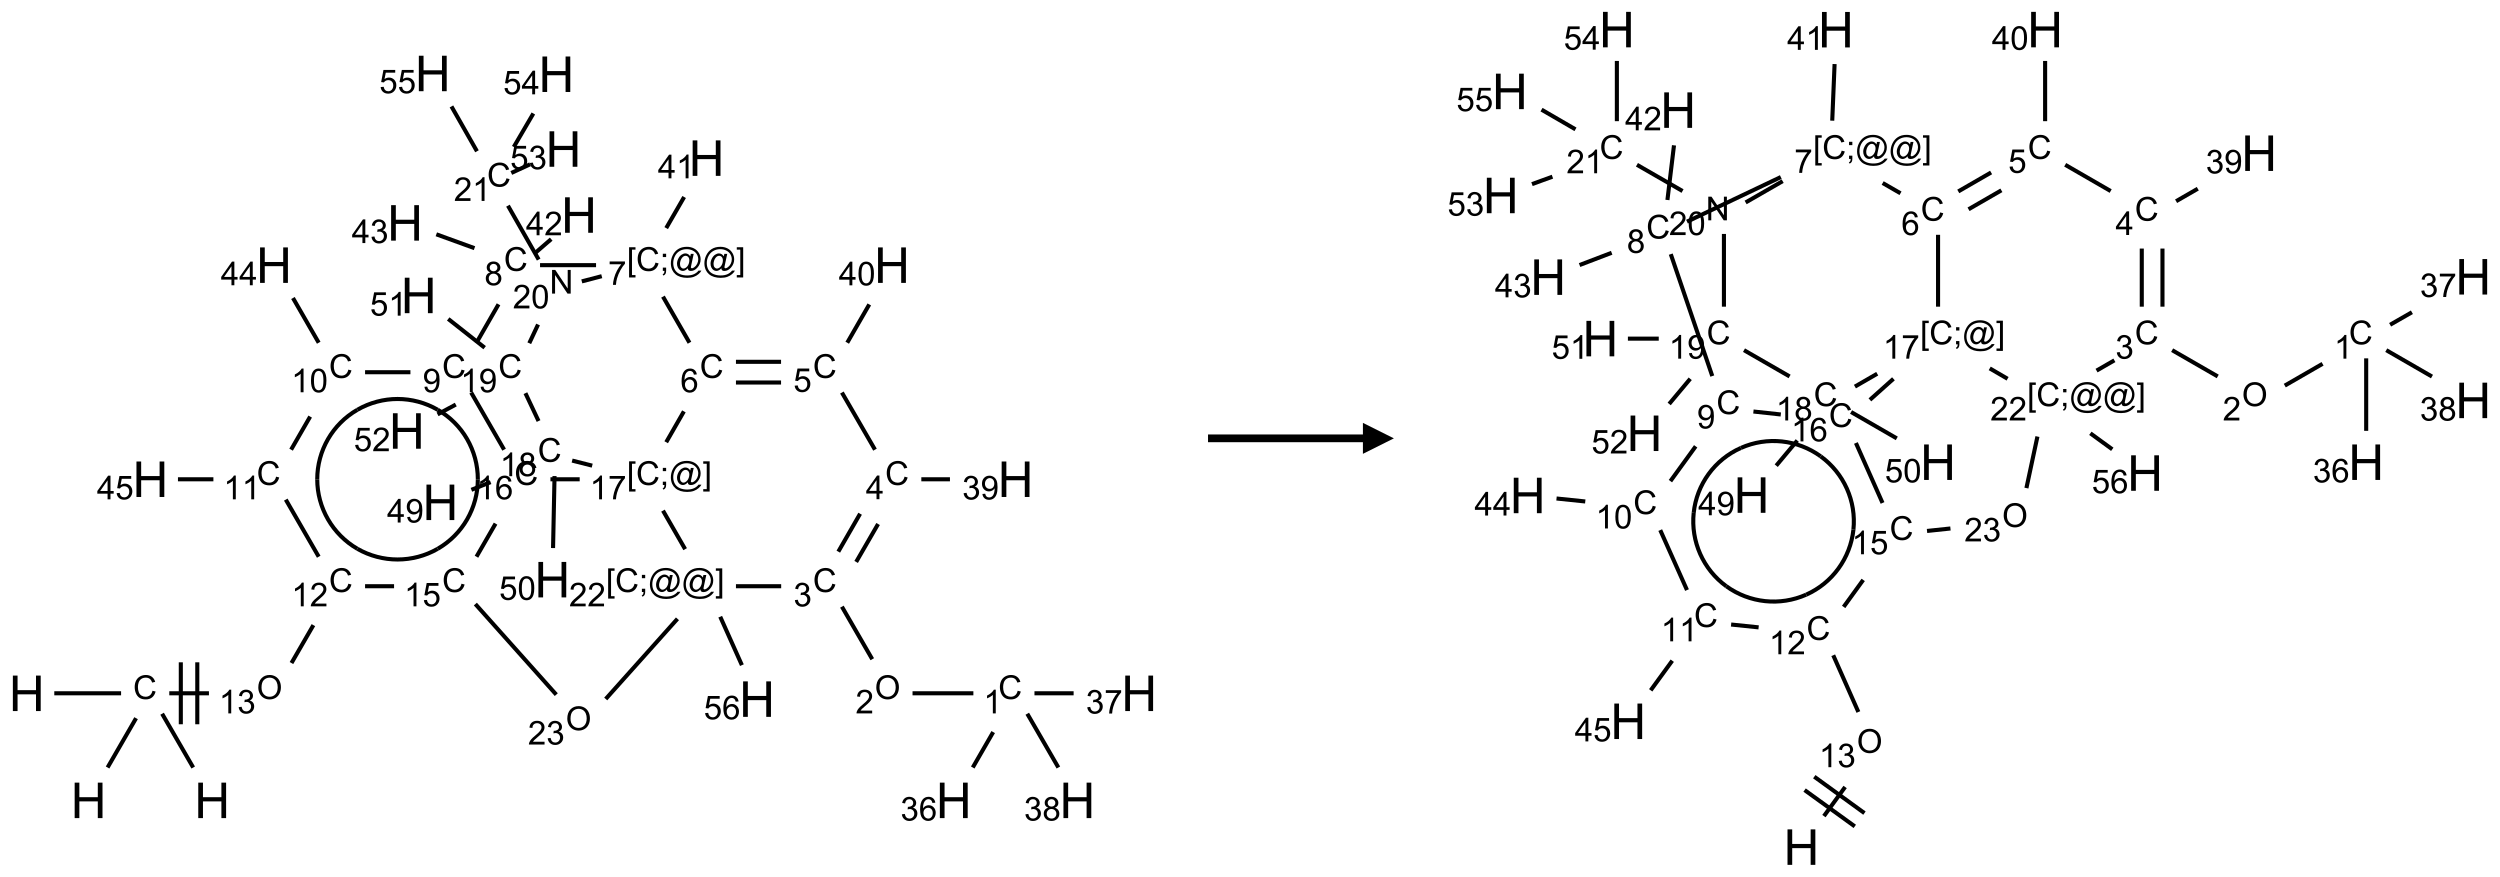 <?xml version="1.0" encoding="UTF-8"?>
<svg xmlns="http://www.w3.org/2000/svg" xmlns:xlink="http://www.w3.org/1999/xlink" width="807" height="283" viewBox="0 0 807 283">
<defs>
<g>
<g id="glyph-0-0">
<path d="M 2 0 L 2 -10 L 10 -10 L 10 0 Z M 2.25 -0.25 L 9.75 -0.25 L 9.75 -9.75 L 2.25 -9.75 Z M 2.25 -0.25 "/>
</g>
<g id="glyph-0-1">
<path d="M 1.281 0 L 1.281 -11.453 L 2.797 -11.453 L 2.797 -6.75 L 8.75 -6.75 L 8.75 -11.453 L 10.266 -11.453 L 10.266 0 L 8.75 0 L 8.75 -5.398 L 2.797 -5.398 L 2.797 0 Z M 1.281 0 "/>
</g>
<g id="glyph-1-0">
<path d="M 1.332 0 L 1.332 -6.668 L 6.668 -6.668 L 6.668 0 Z M 1.5 -0.168 L 6.5 -0.168 L 6.5 -6.5 L 1.5 -6.5 Z M 1.5 -0.168 "/>
</g>
<g id="glyph-1-1">
<path d="M 6.27 -2.676 L 7.281 -2.422 C 7.07 -1.594 6.688 -0.961 6.137 -0.523 C 5.586 -0.086 4.914 0.129 4.121 0.129 C 3.297 0.129 2.629 -0.039 2.113 -0.371 C 1.598 -0.707 1.203 -1.191 0.934 -1.828 C 0.664 -2.465 0.531 -3.145 0.531 -3.875 C 0.531 -4.672 0.684 -5.363 0.988 -5.957 C 1.293 -6.547 1.723 -6.996 2.285 -7.305 C 2.844 -7.613 3.461 -7.766 4.137 -7.766 C 4.898 -7.766 5.543 -7.57 6.062 -7.184 C 6.582 -6.793 6.945 -6.246 7.152 -5.543 L 6.156 -5.309 C 5.98 -5.863 5.723 -6.266 5.387 -6.52 C 5.051 -6.773 4.625 -6.902 4.113 -6.902 C 3.527 -6.902 3.039 -6.762 2.645 -6.48 C 2.25 -6.199 1.973 -5.82 1.812 -5.348 C 1.652 -4.871 1.574 -4.383 1.574 -3.879 C 1.574 -3.23 1.668 -2.664 1.855 -2.18 C 2.047 -1.695 2.34 -1.332 2.738 -1.094 C 3.137 -0.855 3.57 -0.734 4.035 -0.734 C 4.602 -0.734 5.082 -0.898 5.473 -1.223 C 5.867 -1.551 6.133 -2.035 6.27 -2.676 Z M 6.27 -2.676 "/>
</g>
<g id="glyph-1-2">
<path d="M 0.516 -3.719 C 0.516 -4.984 0.855 -5.977 1.535 -6.695 C 2.215 -7.414 3.094 -7.77 4.172 -7.77 C 4.875 -7.77 5.512 -7.602 6.078 -7.266 C 6.645 -6.93 7.074 -6.461 7.371 -5.855 C 7.668 -5.254 7.816 -4.57 7.816 -3.809 C 7.816 -3.035 7.66 -2.34 7.348 -1.73 C 7.035 -1.117 6.594 -0.656 6.02 -0.34 C 5.449 -0.027 4.828 0.129 4.168 0.129 C 3.449 0.129 2.805 -0.043 2.238 -0.391 C 1.672 -0.738 1.246 -1.211 0.953 -1.812 C 0.66 -2.414 0.516 -3.047 0.516 -3.719 Z M 1.559 -3.703 C 1.559 -2.781 1.805 -2.059 2.301 -1.527 C 2.793 -1 3.414 -0.734 4.16 -0.734 C 4.922 -0.734 5.547 -1 6.039 -1.535 C 6.531 -2.07 6.777 -2.828 6.777 -3.812 C 6.777 -4.434 6.672 -4.977 6.461 -5.441 C 6.25 -5.902 5.945 -6.262 5.539 -6.52 C 5.133 -6.773 4.68 -6.902 4.176 -6.902 C 3.461 -6.902 2.848 -6.656 2.332 -6.164 C 1.816 -5.672 1.559 -4.852 1.559 -3.703 Z M 1.559 -3.703 "/>
</g>
<g id="glyph-1-3">
<path d="M 3.973 0 L 3.035 0 L 3.035 -5.973 C 2.809 -5.758 2.516 -5.543 2.148 -5.328 C 1.781 -5.113 1.453 -4.953 1.16 -4.844 L 1.16 -5.75 C 1.684 -5.996 2.145 -6.297 2.535 -6.645 C 2.93 -6.996 3.207 -7.336 3.371 -7.668 L 3.973 -7.668 Z M 3.973 0 "/>
</g>
<g id="glyph-1-4">
<path d="M 0.449 -2.016 L 1.387 -2.141 C 1.492 -1.609 1.676 -1.227 1.934 -0.992 C 2.191 -0.758 2.508 -0.641 2.879 -0.641 C 3.32 -0.641 3.695 -0.793 3.996 -1.098 C 4.301 -1.402 4.453 -1.781 4.453 -2.234 C 4.453 -2.664 4.312 -3.02 4.031 -3.301 C 3.75 -3.578 3.391 -3.719 2.957 -3.719 C 2.781 -3.719 2.562 -3.684 2.297 -3.613 L 2.402 -4.438 C 2.465 -4.43 2.516 -4.426 2.551 -4.426 C 2.949 -4.426 3.312 -4.531 3.629 -4.738 C 3.949 -4.949 4.109 -5.27 4.109 -5.703 C 4.109 -6.047 3.992 -6.332 3.762 -6.559 C 3.527 -6.785 3.227 -6.895 2.859 -6.895 C 2.496 -6.895 2.191 -6.781 1.949 -6.551 C 1.707 -6.324 1.547 -5.98 1.48 -5.52 L 0.543 -5.688 C 0.656 -6.316 0.918 -6.805 1.324 -7.148 C 1.73 -7.492 2.234 -7.668 2.84 -7.668 C 3.254 -7.668 3.641 -7.578 3.988 -7.398 C 4.34 -7.219 4.609 -6.977 4.793 -6.668 C 4.98 -6.359 5.074 -6.031 5.074 -5.684 C 5.074 -5.352 4.984 -5.051 4.809 -4.781 C 4.629 -4.512 4.367 -4.297 4.02 -4.137 C 4.473 -4.031 4.824 -3.816 5.074 -3.488 C 5.324 -3.16 5.449 -2.75 5.449 -2.254 C 5.449 -1.59 5.203 -1.023 4.719 -0.559 C 4.234 -0.098 3.617 0.137 2.875 0.137 C 2.203 0.137 1.648 -0.062 1.207 -0.465 C 0.762 -0.863 0.512 -1.379 0.449 -2.016 Z M 0.449 -2.016 "/>
</g>
<g id="glyph-1-5">
<path d="M 5.371 -0.902 L 5.371 0 L 0.324 0 C 0.316 -0.227 0.352 -0.441 0.434 -0.652 C 0.562 -0.996 0.766 -1.332 1.051 -1.668 C 1.332 -2 1.742 -2.387 2.277 -2.824 C 3.105 -3.504 3.668 -4.043 3.957 -4.441 C 4.25 -4.84 4.395 -5.215 4.395 -5.566 C 4.395 -5.938 4.262 -6.254 3.996 -6.508 C 3.73 -6.762 3.387 -6.891 2.957 -6.891 C 2.508 -6.891 2.145 -6.754 1.875 -6.484 C 1.605 -6.215 1.469 -5.84 1.465 -5.359 L 0.5 -5.457 C 0.566 -6.176 0.812 -6.727 1.246 -7.102 C 1.676 -7.477 2.254 -7.668 2.98 -7.668 C 3.711 -7.668 4.293 -7.465 4.719 -7.059 C 5.145 -6.652 5.359 -6.148 5.359 -5.547 C 5.359 -5.242 5.297 -4.941 5.172 -4.645 C 5.047 -4.352 4.84 -4.039 4.551 -3.715 C 4.262 -3.387 3.777 -2.938 3.105 -2.371 C 2.543 -1.898 2.18 -1.578 2.02 -1.41 C 1.859 -1.242 1.73 -1.07 1.625 -0.902 Z M 5.371 -0.902 "/>
</g>
<g id="glyph-1-6">
<path d="M 3.449 0 L 3.449 -1.828 L 0.137 -1.828 L 0.137 -2.688 L 3.621 -7.637 L 4.387 -7.637 L 4.387 -2.688 L 5.418 -2.688 L 5.418 -1.828 L 4.387 -1.828 L 4.387 0 Z M 3.449 -2.688 L 3.449 -6.129 L 1.059 -2.688 Z M 3.449 -2.688 "/>
</g>
<g id="glyph-1-7">
<path d="M 0.441 -2 L 1.426 -2.082 C 1.5 -1.605 1.668 -1.242 1.934 -1.004 C 2.199 -0.762 2.52 -0.641 2.895 -0.641 C 3.348 -0.641 3.73 -0.812 4.043 -1.152 C 4.355 -1.492 4.512 -1.941 4.512 -2.504 C 4.512 -3.039 4.359 -3.461 4.059 -3.77 C 3.758 -4.078 3.367 -4.234 2.879 -4.234 C 2.578 -4.234 2.305 -4.164 2.062 -4.027 C 1.82 -3.891 1.629 -3.715 1.488 -3.496 L 0.609 -3.609 L 1.348 -7.531 L 5.145 -7.531 L 5.145 -6.637 L 2.098 -6.637 L 1.688 -4.582 C 2.145 -4.902 2.625 -5.062 3.129 -5.062 C 3.797 -5.062 4.359 -4.832 4.816 -4.371 C 5.277 -3.91 5.504 -3.312 5.504 -2.59 C 5.504 -1.898 5.305 -1.301 4.902 -0.797 C 4.41 -0.18 3.742 0.129 2.895 0.129 C 2.199 0.129 1.633 -0.062 1.195 -0.453 C 0.758 -0.844 0.504 -1.359 0.441 -2 Z M 0.441 -2 "/>
</g>
<g id="glyph-1-8">
<path d="M 0.441 -3.766 C 0.441 -4.668 0.535 -5.395 0.723 -5.945 C 0.906 -6.496 1.184 -6.922 1.551 -7.219 C 1.918 -7.516 2.375 -7.668 2.934 -7.668 C 3.344 -7.668 3.703 -7.586 4.012 -7.418 C 4.32 -7.254 4.574 -7.016 4.777 -6.707 C 4.977 -6.395 5.137 -6.016 5.25 -5.57 C 5.363 -5.125 5.422 -4.523 5.422 -3.766 C 5.422 -2.871 5.328 -2.148 5.145 -1.598 C 4.961 -1.047 4.688 -0.621 4.32 -0.32 C 3.953 -0.02 3.492 0.129 2.934 0.129 C 2.195 0.129 1.617 -0.133 1.199 -0.66 C 0.695 -1.297 0.441 -2.332 0.441 -3.766 Z M 1.406 -3.766 C 1.406 -2.512 1.555 -1.68 1.848 -1.262 C 2.141 -0.848 2.5 -0.641 2.934 -0.641 C 3.363 -0.641 3.727 -0.848 4.02 -1.266 C 4.312 -1.684 4.457 -2.516 4.457 -3.766 C 4.457 -5.023 4.312 -5.859 4.02 -6.27 C 3.727 -6.684 3.359 -6.891 2.922 -6.891 C 2.492 -6.891 2.148 -6.707 1.891 -6.344 C 1.566 -5.879 1.406 -5.02 1.406 -3.766 Z M 1.406 -3.766 "/>
</g>
<g id="glyph-1-9">
<path d="M 0.582 -1.766 L 1.484 -1.848 C 1.562 -1.426 1.707 -1.117 1.922 -0.926 C 2.137 -0.734 2.414 -0.641 2.75 -0.641 C 3.039 -0.641 3.289 -0.707 3.508 -0.84 C 3.727 -0.973 3.902 -1.148 4.043 -1.367 C 4.18 -1.586 4.297 -1.887 4.391 -2.262 C 4.484 -2.637 4.531 -3.016 4.531 -3.406 C 4.531 -3.449 4.531 -3.512 4.527 -3.594 C 4.34 -3.297 4.082 -3.055 3.758 -2.867 C 3.434 -2.68 3.082 -2.59 2.703 -2.59 C 2.07 -2.59 1.535 -2.816 1.098 -3.277 C 0.66 -3.734 0.441 -4.34 0.441 -5.09 C 0.441 -5.863 0.672 -6.484 1.129 -6.957 C 1.586 -7.43 2.156 -7.668 2.844 -7.668 C 3.34 -7.668 3.793 -7.531 4.207 -7.266 C 4.617 -7 4.93 -6.617 5.145 -6.121 C 5.355 -5.629 5.465 -4.91 5.465 -3.973 C 5.465 -2.996 5.359 -2.223 5.145 -1.645 C 4.934 -1.066 4.617 -0.625 4.199 -0.324 C 3.781 -0.02 3.293 0.129 2.73 0.129 C 2.133 0.129 1.645 -0.035 1.266 -0.367 C 0.887 -0.699 0.66 -1.164 0.582 -1.766 Z M 4.422 -5.137 C 4.422 -5.676 4.277 -6.102 3.992 -6.418 C 3.707 -6.734 3.359 -6.891 2.957 -6.891 C 2.543 -6.891 2.18 -6.719 1.871 -6.379 C 1.562 -6.039 1.406 -5.598 1.406 -5.059 C 1.406 -4.57 1.555 -4.176 1.848 -3.871 C 2.141 -3.566 2.5 -3.418 2.934 -3.418 C 3.367 -3.418 3.723 -3.57 4.004 -3.871 C 4.281 -4.176 4.422 -4.598 4.422 -5.137 Z M 4.422 -5.137 "/>
</g>
<g id="glyph-1-10">
<path d="M 5.309 -5.766 L 4.375 -5.691 C 4.293 -6.059 4.172 -6.328 4.02 -6.496 C 3.766 -6.762 3.453 -6.895 3.082 -6.895 C 2.785 -6.895 2.523 -6.812 2.297 -6.645 C 2 -6.43 1.77 -6.117 1.598 -5.703 C 1.43 -5.289 1.34 -4.703 1.332 -3.938 C 1.559 -4.281 1.836 -4.535 2.16 -4.703 C 2.488 -4.871 2.828 -4.953 3.188 -4.953 C 3.812 -4.953 4.344 -4.723 4.785 -4.262 C 5.223 -3.801 5.441 -3.207 5.441 -2.48 C 5.441 -2 5.34 -1.555 5.133 -1.145 C 4.926 -0.73 4.641 -0.418 4.281 -0.199 C 3.922 0.02 3.512 0.129 3.051 0.129 C 2.27 0.129 1.633 -0.156 1.141 -0.73 C 0.648 -1.305 0.402 -2.254 0.402 -3.574 C 0.402 -5.051 0.672 -6.121 1.219 -6.793 C 1.695 -7.375 2.336 -7.668 3.141 -7.668 C 3.742 -7.668 4.234 -7.5 4.617 -7.16 C 5 -6.824 5.23 -6.359 5.309 -5.766 Z M 1.48 -2.473 C 1.48 -2.152 1.547 -1.844 1.684 -1.547 C 1.82 -1.25 2.016 -1.027 2.262 -0.871 C 2.508 -0.719 2.766 -0.641 3.035 -0.641 C 3.434 -0.641 3.773 -0.801 4.059 -1.121 C 4.344 -1.441 4.484 -1.875 4.484 -2.422 C 4.484 -2.949 4.344 -3.367 4.062 -3.668 C 3.781 -3.973 3.426 -4.125 3 -4.125 C 2.578 -4.125 2.219 -3.973 1.922 -3.668 C 1.625 -3.363 1.48 -2.969 1.48 -2.473 Z M 1.48 -2.473 "/>
</g>
<g id="glyph-1-11">
<path d="M 0.723 2.121 L 0.723 -7.637 L 2.793 -7.637 L 2.793 -6.859 L 1.66 -6.859 L 1.66 1.344 L 2.793 1.344 L 2.793 2.121 Z M 0.723 2.121 "/>
</g>
<g id="glyph-1-12">
<path d="M 0.949 -4.465 L 0.949 -5.531 L 2.016 -5.531 L 2.016 -4.465 Z M 0.949 0 L 0.949 -1.066 L 2.016 -1.066 L 2.016 0 C 2.016 0.391 1.945 0.711 1.809 0.949 C 1.668 1.191 1.449 1.379 1.145 1.512 L 0.887 1.109 C 1.082 1.023 1.23 0.895 1.324 0.727 C 1.418 0.559 1.469 0.316 1.48 0 Z M 0.949 0 "/>
</g>
<g id="glyph-1-13">
<path d="M 6.047 -0.848 C 5.82 -0.59 5.57 -0.379 5.289 -0.223 C 5.008 -0.062 4.73 0.016 4.449 0.016 C 4.141 0.016 3.84 -0.074 3.547 -0.254 C 3.254 -0.434 3.02 -0.715 2.836 -1.09 C 2.652 -1.465 2.562 -1.875 2.562 -2.324 C 2.562 -2.875 2.703 -3.43 2.988 -3.98 C 3.27 -4.535 3.621 -4.953 4.043 -5.23 C 4.461 -5.508 4.871 -5.645 5.266 -5.645 C 5.566 -5.645 5.855 -5.566 6.129 -5.41 C 6.402 -5.25 6.641 -5.012 6.84 -4.688 L 7.016 -5.496 L 7.949 -5.496 L 7.199 -2 C 7.094 -1.516 7.043 -1.246 7.043 -1.191 C 7.043 -1.098 7.078 -1.02 7.148 -0.949 C 7.219 -0.883 7.305 -0.848 7.406 -0.848 C 7.59 -0.848 7.832 -0.953 8.129 -1.168 C 8.527 -1.445 8.84 -1.816 9.07 -2.285 C 9.301 -2.75 9.418 -3.234 9.418 -3.73 C 9.418 -4.309 9.27 -4.852 8.973 -5.355 C 8.676 -5.859 8.23 -6.262 7.645 -6.562 C 7.055 -6.863 6.406 -7.016 5.691 -7.016 C 4.879 -7.016 4.137 -6.824 3.465 -6.445 C 2.793 -6.066 2.273 -5.52 1.902 -4.809 C 1.535 -4.098 1.348 -3.34 1.348 -2.527 C 1.348 -1.676 1.535 -0.941 1.902 -0.328 C 2.273 0.285 2.809 0.742 3.508 1.035 C 4.207 1.328 4.984 1.473 5.832 1.473 C 6.742 1.473 7.504 1.32 8.121 1.016 C 8.734 0.711 9.195 0.34 9.5 -0.098 L 10.441 -0.098 C 10.266 0.266 9.961 0.637 9.531 1.016 C 9.102 1.395 8.59 1.695 7.996 1.914 C 7.402 2.133 6.688 2.246 5.848 2.246 C 5.078 2.246 4.367 2.145 3.715 1.949 C 3.066 1.75 2.512 1.453 2.051 1.055 C 1.594 0.656 1.25 0.199 1.016 -0.316 C 0.723 -0.973 0.578 -1.684 0.578 -2.441 C 0.578 -3.289 0.75 -4.098 1.098 -4.863 C 1.523 -5.805 2.125 -6.527 2.902 -7.027 C 3.684 -7.527 4.629 -7.777 5.738 -7.777 C 6.602 -7.777 7.375 -7.602 8.059 -7.246 C 8.746 -6.895 9.285 -6.371 9.684 -5.672 C 10.02 -5.07 10.188 -4.418 10.188 -3.715 C 10.188 -2.707 9.832 -1.812 9.125 -1.031 C 8.492 -0.328 7.801 0.02 7.051 0.02 C 6.812 0.02 6.617 -0.016 6.473 -0.09 C 6.324 -0.16 6.215 -0.266 6.145 -0.402 C 6.102 -0.488 6.066 -0.637 6.047 -0.848 Z M 3.527 -2.262 C 3.527 -1.785 3.641 -1.414 3.863 -1.152 C 4.09 -0.887 4.348 -0.754 4.641 -0.754 C 4.836 -0.754 5.039 -0.812 5.254 -0.93 C 5.469 -1.047 5.676 -1.219 5.871 -1.449 C 6.066 -1.676 6.23 -1.969 6.355 -2.32 C 6.48 -2.672 6.543 -3.027 6.543 -3.379 C 6.543 -3.852 6.426 -4.219 6.191 -4.48 C 5.957 -4.738 5.672 -4.871 5.332 -4.871 C 5.109 -4.871 4.902 -4.812 4.707 -4.699 C 4.512 -4.586 4.32 -4.406 4.137 -4.156 C 3.953 -3.906 3.805 -3.602 3.691 -3.246 C 3.582 -2.887 3.527 -2.559 3.527 -2.262 Z M 3.527 -2.262 "/>
</g>
<g id="glyph-1-14">
<path d="M 2.27 2.121 L 0.203 2.121 L 0.203 1.344 L 1.332 1.344 L 1.332 -6.859 L 0.203 -6.859 L 0.203 -7.637 L 2.27 -7.637 Z M 2.27 2.121 "/>
</g>
<g id="glyph-1-15">
<path d="M 0.504 -6.637 L 0.504 -7.535 L 5.449 -7.535 L 5.449 -6.809 C 4.961 -6.289 4.48 -5.602 4.004 -4.746 C 3.527 -3.887 3.156 -3.004 2.895 -2.098 C 2.707 -1.461 2.59 -0.762 2.535 0 L 1.574 0 C 1.582 -0.602 1.703 -1.328 1.926 -2.176 C 2.152 -3.027 2.477 -3.848 2.898 -4.637 C 3.32 -5.426 3.77 -6.094 4.246 -6.637 Z M 0.504 -6.637 "/>
</g>
<g id="glyph-1-16">
<path d="M 1.887 -4.141 C 1.496 -4.281 1.207 -4.484 1.02 -4.75 C 0.832 -5.016 0.738 -5.328 0.738 -5.699 C 0.738 -6.254 0.938 -6.719 1.34 -7.098 C 1.738 -7.477 2.27 -7.668 2.934 -7.668 C 3.598 -7.668 4.137 -7.473 4.543 -7.086 C 4.949 -6.699 5.152 -6.227 5.152 -5.672 C 5.152 -5.316 5.059 -5.008 4.871 -4.746 C 4.688 -4.484 4.406 -4.281 4.027 -4.141 C 4.496 -3.988 4.852 -3.742 5.098 -3.402 C 5.34 -3.062 5.465 -2.656 5.465 -2.184 C 5.465 -1.531 5.234 -0.98 4.77 -0.535 C 4.309 -0.09 3.703 0.129 2.949 0.129 C 2.195 0.129 1.586 -0.094 1.125 -0.539 C 0.664 -0.984 0.434 -1.543 0.434 -2.207 C 0.434 -2.703 0.559 -3.121 0.809 -3.457 C 1.062 -3.793 1.422 -4.02 1.887 -4.141 Z M 1.699 -5.73 C 1.699 -5.367 1.812 -5.074 2.047 -4.844 C 2.281 -4.613 2.582 -4.5 2.953 -4.5 C 3.312 -4.5 3.609 -4.613 3.84 -4.84 C 4.07 -5.066 4.188 -5.348 4.188 -5.676 C 4.188 -6.02 4.07 -6.309 3.832 -6.543 C 3.594 -6.777 3.297 -6.895 2.941 -6.895 C 2.586 -6.895 2.289 -6.781 2.051 -6.551 C 1.816 -6.324 1.699 -6.047 1.699 -5.73 Z M 1.395 -2.203 C 1.395 -1.938 1.461 -1.676 1.586 -1.426 C 1.711 -1.176 1.902 -0.984 2.152 -0.848 C 2.402 -0.711 2.672 -0.641 2.957 -0.641 C 3.406 -0.641 3.777 -0.785 4.066 -1.074 C 4.359 -1.363 4.504 -1.727 4.504 -2.172 C 4.504 -2.625 4.355 -2.996 4.055 -3.293 C 3.754 -3.586 3.379 -3.734 2.926 -3.734 C 2.484 -3.734 2.121 -3.59 1.832 -3.297 C 1.543 -3.004 1.395 -2.641 1.395 -2.203 Z M 1.395 -2.203 "/>
</g>
<g id="glyph-1-17">
<path d="M 0.812 0 L 0.812 -7.637 L 1.848 -7.637 L 5.859 -1.641 L 5.859 -7.637 L 6.828 -7.637 L 6.828 0 L 5.793 0 L 1.781 -6 L 1.781 0 Z M 0.812 0 "/>
</g>
</g>
</defs>
<path fill="none" stroke-width="0.033" stroke-linecap="butt" stroke-linejoin="miter" stroke="rgb(0%, 0%, 0%)" stroke-opacity="1" stroke-miterlimit="10" d="M 1.343 5.601 L 1.092 5.167 " transform="matrix(40, 0, 0, 40, 8.645, 23.713)"/>
<path fill="none" stroke-width="0.033" stroke-linecap="butt" stroke-linejoin="miter" stroke="rgb(0%, 0%, 0%)" stroke-opacity="1" stroke-miterlimit="10" d="M 0.761 5.002 L 0.222 5.002 " transform="matrix(40, 0, 0, 40, 8.645, 23.713)"/>
<path fill="none" stroke-width="0.033" stroke-linecap="butt" stroke-linejoin="miter" stroke="rgb(0%, 0%, 0%)" stroke-opacity="1" stroke-miterlimit="10" d="M 0.882 5.203 L 0.652 5.601 " transform="matrix(40, 0, 0, 40, 8.645, 23.713)"/>
<path fill="none" stroke-width="0.033" stroke-linecap="butt" stroke-linejoin="miter" stroke="rgb(0%, 0%, 0%)" stroke-opacity="1" stroke-miterlimit="10" d="M 1.15 5.002 L 1.47 5.002 " transform="matrix(40, 0, 0, 40, 8.645, 23.713)"/>
<path fill="none" stroke-width="0.033" stroke-linecap="butt" stroke-linejoin="miter" stroke="rgb(0%, 0%, 0%)" stroke-opacity="1" stroke-miterlimit="10" d="M 1.376 5.252 L 1.376 4.752 " transform="matrix(40, 0, 0, 40, 8.645, 23.713)"/>
<path fill="none" stroke-width="0.033" stroke-linecap="butt" stroke-linejoin="miter" stroke="rgb(0%, 0%, 0%)" stroke-opacity="1" stroke-miterlimit="10" d="M 1.243 5.252 L 1.243 4.752 " transform="matrix(40, 0, 0, 40, 8.645, 23.713)"/>
<path fill="none" stroke-width="0.033" stroke-linecap="butt" stroke-linejoin="miter" stroke="rgb(0%, 0%, 0%)" stroke-opacity="1" stroke-miterlimit="10" d="M 2.136 4.758 L 2.313 4.452 " transform="matrix(40, 0, 0, 40, 8.645, 23.713)"/>
<path fill="none" stroke-width="0.033" stroke-linecap="butt" stroke-linejoin="miter" stroke="rgb(0%, 0%, 0%)" stroke-opacity="1" stroke-miterlimit="10" d="M 2.356 3.9 L 2.09 3.439 " transform="matrix(40, 0, 0, 40, 8.645, 23.713)"/>
<path fill="none" stroke-width="0.033" stroke-linecap="butt" stroke-linejoin="miter" stroke="rgb(0%, 0%, 0%)" stroke-opacity="1" stroke-miterlimit="10" d="M 1.506 3.275 L 1.22 3.275 " transform="matrix(40, 0, 0, 40, 8.645, 23.713)"/>
<path fill="none" stroke-width="0.033" stroke-linecap="butt" stroke-linejoin="miter" stroke="rgb(0%, 0%, 0%)" stroke-opacity="1" stroke-miterlimit="10" d="M 2.133 3.036 L 2.287 2.769 " transform="matrix(40, 0, 0, 40, 8.645, 23.713)"/>
<path fill="none" stroke-width="0.033" stroke-linecap="butt" stroke-linejoin="miter" stroke="rgb(0%, 0%, 0%)" stroke-opacity="1" stroke-miterlimit="10" d="M 2.356 2.173 L 2.148 1.812 " transform="matrix(40, 0, 0, 40, 8.645, 23.713)"/>
<path fill="none" stroke-width="0.033" stroke-linecap="butt" stroke-linejoin="miter" stroke="rgb(0%, 0%, 0%)" stroke-opacity="1" stroke-miterlimit="10" d="M 2.73 2.411 L 3.096 2.411 " transform="matrix(40, 0, 0, 40, 8.645, 23.713)"/>
<path fill="none" stroke-width="0.033" stroke-linecap="butt" stroke-linejoin="miter" stroke="rgb(0%, 0%, 0%)" stroke-opacity="1" stroke-miterlimit="10" d="M 3.586 2.575 L 3.852 3.036 " transform="matrix(40, 0, 0, 40, 8.645, 23.713)"/>
<path fill="none" stroke-width="0.033" stroke-linecap="butt" stroke-linejoin="miter" stroke="rgb(0%, 0%, 0%)" stroke-opacity="1" stroke-miterlimit="10" d="M 3.783 3.633 L 3.629 3.9 " transform="matrix(40, 0, 0, 40, 8.645, 23.713)"/>
<path fill="none" stroke-width="0.033" stroke-linecap="butt" stroke-linejoin="miter" stroke="rgb(0%, 0%, 0%)" stroke-opacity="1" stroke-miterlimit="10" d="M 2.964 4.138 L 2.73 4.138 " transform="matrix(40, 0, 0, 40, 8.645, 23.713)"/>
<path fill="none" stroke-width="0.033" stroke-linecap="butt" stroke-linejoin="miter" stroke="rgb(0%, 0%, 0%)" stroke-opacity="1" stroke-miterlimit="10" d="M 3.62 4.282 L 4.273 5.013 " transform="matrix(40, 0, 0, 40, 8.645, 23.713)"/>
<path fill="none" stroke-width="0.033" stroke-linecap="butt" stroke-linejoin="miter" stroke="rgb(0%, 0%, 0%)" stroke-opacity="1" stroke-miterlimit="10" d="M 4.672 5.048 L 5.251 4.401 " transform="matrix(40, 0, 0, 40, 8.645, 23.713)"/>
<path fill="none" stroke-width="0.033" stroke-linecap="butt" stroke-linejoin="miter" stroke="rgb(0%, 0%, 0%)" stroke-opacity="1" stroke-miterlimit="10" d="M 5.596 4.384 L 5.771 4.775 " transform="matrix(40, 0, 0, 40, 8.645, 23.713)"/>
<path fill="none" stroke-width="0.033" stroke-linecap="butt" stroke-linejoin="miter" stroke="rgb(0%, 0%, 0%)" stroke-opacity="1" stroke-miterlimit="10" d="M 5.723 4.138 L 6.088 4.138 " transform="matrix(40, 0, 0, 40, 8.645, 23.713)"/>
<path fill="none" stroke-width="0.033" stroke-linecap="butt" stroke-linejoin="miter" stroke="rgb(0%, 0%, 0%)" stroke-opacity="1" stroke-miterlimit="10" d="M 6.578 4.303 L 6.823 4.727 " transform="matrix(40, 0, 0, 40, 8.645, 23.713)"/>
<path fill="none" stroke-width="0.033" stroke-linecap="butt" stroke-linejoin="miter" stroke="rgb(0%, 0%, 0%)" stroke-opacity="1" stroke-miterlimit="10" d="M 7.148 5.002 L 7.639 5.002 " transform="matrix(40, 0, 0, 40, 8.645, 23.713)"/>
<path fill="none" stroke-width="0.033" stroke-linecap="butt" stroke-linejoin="miter" stroke="rgb(0%, 0%, 0%)" stroke-opacity="1" stroke-miterlimit="10" d="M 7.799 5.315 L 7.634 5.601 " transform="matrix(40, 0, 0, 40, 8.645, 23.713)"/>
<path fill="none" stroke-width="0.033" stroke-linecap="butt" stroke-linejoin="miter" stroke="rgb(0%, 0%, 0%)" stroke-opacity="1" stroke-miterlimit="10" d="M 8.132 5.002 L 8.448 5.002 " transform="matrix(40, 0, 0, 40, 8.645, 23.713)"/>
<path fill="none" stroke-width="0.033" stroke-linecap="butt" stroke-linejoin="miter" stroke="rgb(0%, 0%, 0%)" stroke-opacity="1" stroke-miterlimit="10" d="M 8.074 5.167 L 8.325 5.601 " transform="matrix(40, 0, 0, 40, 8.645, 23.713)"/>
<path fill="none" stroke-width="0.033" stroke-linecap="butt" stroke-linejoin="miter" stroke="rgb(0%, 0%, 0%)" stroke-opacity="1" stroke-miterlimit="10" d="M 6.693 3.942 L 6.87 3.636 " transform="matrix(40, 0, 0, 40, 8.645, 23.713)"/>
<path fill="none" stroke-width="0.033" stroke-linecap="butt" stroke-linejoin="miter" stroke="rgb(0%, 0%, 0%)" stroke-opacity="1" stroke-miterlimit="10" d="M 6.549 3.859 L 6.725 3.553 " transform="matrix(40, 0, 0, 40, 8.645, 23.713)"/>
<path fill="none" stroke-width="0.033" stroke-linecap="butt" stroke-linejoin="miter" stroke="rgb(0%, 0%, 0%)" stroke-opacity="1" stroke-miterlimit="10" d="M 7.219 3.275 L 7.45 3.275 " transform="matrix(40, 0, 0, 40, 8.645, 23.713)"/>
<path fill="none" stroke-width="0.033" stroke-linecap="butt" stroke-linejoin="miter" stroke="rgb(0%, 0%, 0%)" stroke-opacity="1" stroke-miterlimit="10" d="M 6.845 3.036 L 6.578 2.575 " transform="matrix(40, 0, 0, 40, 8.645, 23.713)"/>
<path fill="none" stroke-width="0.033" stroke-linecap="butt" stroke-linejoin="miter" stroke="rgb(0%, 0%, 0%)" stroke-opacity="1" stroke-miterlimit="10" d="M 6.621 2.173 L 6.799 1.864 " transform="matrix(40, 0, 0, 40, 8.645, 23.713)"/>
<path fill="none" stroke-width="0.033" stroke-linecap="butt" stroke-linejoin="miter" stroke="rgb(0%, 0%, 0%)" stroke-opacity="1" stroke-miterlimit="10" d="M 6.087 2.327 L 5.723 2.327 " transform="matrix(40, 0, 0, 40, 8.645, 23.713)"/>
<path fill="none" stroke-width="0.033" stroke-linecap="butt" stroke-linejoin="miter" stroke="rgb(0%, 0%, 0%)" stroke-opacity="1" stroke-miterlimit="10" d="M 6.087 2.494 L 5.723 2.494 " transform="matrix(40, 0, 0, 40, 8.645, 23.713)"/>
<path fill="none" stroke-width="0.033" stroke-linecap="butt" stroke-linejoin="miter" stroke="rgb(0%, 0%, 0%)" stroke-opacity="1" stroke-miterlimit="10" d="M 5.348 2.173 L 5.134 1.801 " transform="matrix(40, 0, 0, 40, 8.645, 23.713)"/>
<path fill="none" stroke-width="0.033" stroke-linecap="butt" stroke-linejoin="miter" stroke="rgb(0%, 0%, 0%)" stroke-opacity="1" stroke-miterlimit="10" d="M 5.16 1.248 L 5.305 0.997 " transform="matrix(40, 0, 0, 40, 8.645, 23.713)"/>
<path fill="none" stroke-width="0.033" stroke-linecap="butt" stroke-linejoin="miter" stroke="rgb(0%, 0%, 0%)" stroke-opacity="1" stroke-miterlimit="10" d="M 4.594 1.547 L 4.142 1.547 " transform="matrix(40, 0, 0, 40, 8.645, 23.713)"/>
<path fill="none" stroke-width="0.033" stroke-linecap="butt" stroke-linejoin="miter" stroke="rgb(0%, 0%, 0%)" stroke-opacity="1" stroke-miterlimit="10" d="M 3.807 1.863 L 3.629 2.173 " transform="matrix(40, 0, 0, 40, 8.645, 23.713)"/>
<path fill="none" stroke-width="0.033" stroke-linecap="butt" stroke-linejoin="miter" stroke="rgb(0%, 0%, 0%)" stroke-opacity="1" stroke-miterlimit="10" d="M 4.106 1.446 L 4.232 1.337 " transform="matrix(40, 0, 0, 40, 8.645, 23.713)"/>
<path fill="none" stroke-width="0.033" stroke-linecap="butt" stroke-linejoin="miter" stroke="rgb(0%, 0%, 0%)" stroke-opacity="1" stroke-miterlimit="10" d="M 3.613 1.41 L 3.305 1.298 " transform="matrix(40, 0, 0, 40, 8.645, 23.713)"/>
<path fill="none" stroke-width="0.033" stroke-linecap="butt" stroke-linejoin="miter" stroke="rgb(0%, 0%, 0%)" stroke-opacity="1" stroke-miterlimit="10" d="M 4.64 1.636 L 4.479 1.678 " transform="matrix(40, 0, 0, 40, 8.645, 23.713)"/>
<path fill="none" stroke-width="0.033" stroke-linecap="butt" stroke-linejoin="miter" stroke="rgb(0%, 0%, 0%)" stroke-opacity="1" stroke-miterlimit="10" d="M 4.131 1.502 L 3.883 1.067 " transform="matrix(40, 0, 0, 40, 8.645, 23.713)"/>
<path fill="none" stroke-width="0.033" stroke-linecap="butt" stroke-linejoin="miter" stroke="rgb(0%, 0%, 0%)" stroke-opacity="1" stroke-miterlimit="10" d="M 3.91 0.803 L 4.062 0.733 " transform="matrix(40, 0, 0, 40, 8.645, 23.713)"/>
<path fill="none" stroke-width="0.033" stroke-linecap="butt" stroke-linejoin="miter" stroke="rgb(0%, 0%, 0%)" stroke-opacity="1" stroke-miterlimit="10" d="M 3.93 0.593 L 4.088 0.323 " transform="matrix(40, 0, 0, 40, 8.645, 23.713)"/>
<path fill="none" stroke-width="0.033" stroke-linecap="butt" stroke-linejoin="miter" stroke="rgb(0%, 0%, 0%)" stroke-opacity="1" stroke-miterlimit="10" d="M 3.633 0.628 L 3.427 0.266 " transform="matrix(40, 0, 0, 40, 8.645, 23.713)"/>
<path fill="none" stroke-width="0.033" stroke-linecap="butt" stroke-linejoin="miter" stroke="rgb(0%, 0%, 0%)" stroke-opacity="1" stroke-miterlimit="10" d="M 4.126 2.026 L 4.055 2.177 " transform="matrix(40, 0, 0, 40, 8.645, 23.713)"/>
<path fill="none" stroke-width="0.033" stroke-linecap="butt" stroke-linejoin="miter" stroke="rgb(0%, 0%, 0%)" stroke-opacity="1" stroke-miterlimit="10" d="M 3.695 2.213 L 3.401 1.981 " transform="matrix(40, 0, 0, 40, 8.645, 23.713)"/>
<path fill="none" stroke-width="0.033" stroke-linecap="butt" stroke-linejoin="miter" stroke="rgb(0%, 0%, 0%)" stroke-opacity="1" stroke-miterlimit="10" d="M 3.462 2.672 L 3.315 2.751 " transform="matrix(40, 0, 0, 40, 8.645, 23.713)"/>
<path fill="none" stroke-width="0.033" stroke-linecap="butt" stroke-linejoin="miter" stroke="rgb(0%, 0%, 0%)" stroke-opacity="1" stroke-miterlimit="10" d="M 4.024 2.58 L 4.13 2.805 " transform="matrix(40, 0, 0, 40, 8.645, 23.713)"/>
<path fill="none" stroke-width="0.033" stroke-linecap="butt" stroke-linejoin="miter" stroke="rgb(0%, 0%, 0%)" stroke-opacity="1" stroke-miterlimit="10" d="M 3.743 3.298 L 3.588 3.36 " transform="matrix(40, 0, 0, 40, 8.645, 23.713)"/>
<path fill="none" stroke-width="0.033" stroke-linecap="butt" stroke-linejoin="miter" stroke="rgb(0%, 0%, 0%)" stroke-opacity="1" stroke-miterlimit="10" d="M 4.259 3.249 L 4.247 3.83 " transform="matrix(40, 0, 0, 40, 8.645, 23.713)"/>
<path fill="none" stroke-width="0.033" stroke-linecap="butt" stroke-linejoin="miter" stroke="rgb(0%, 0%, 0%)" stroke-opacity="1" stroke-miterlimit="10" d="M 4.401 3.124 L 4.563 3.165 " transform="matrix(40, 0, 0, 40, 8.645, 23.713)"/>
<path fill="none" stroke-width="0.033" stroke-linecap="butt" stroke-linejoin="miter" stroke="rgb(0%, 0%, 0%)" stroke-opacity="1" stroke-miterlimit="10" d="M 5.16 2.976 L 5.303 2.727 " transform="matrix(40, 0, 0, 40, 8.645, 23.713)"/>
<path fill="none" stroke-width="0.033" stroke-linecap="butt" stroke-linejoin="miter" stroke="rgb(0%, 0%, 0%)" stroke-opacity="1" stroke-miterlimit="10" d="M 4.462 3.275 L 4.226 3.275 " transform="matrix(40, 0, 0, 40, 8.645, 23.713)"/>
<path fill="none" stroke-width="0.033" stroke-linecap="butt" stroke-linejoin="miter" stroke="rgb(0%, 0%, 0%)" stroke-opacity="1" stroke-miterlimit="10" d="M 5.134 3.528 L 5.313 3.839 " transform="matrix(40, 0, 0, 40, 8.645, 23.713)"/>
<path fill="none" stroke-width="0.033" stroke-linecap="butt" stroke-linejoin="miter" stroke="rgb(0%, 0%, 0%)" stroke-opacity="1" stroke-miterlimit="10" d="M 2.668 3.836 C 2.468 3.72 2.344 3.506 2.344 3.275 " transform="matrix(40, 0, 0, 40, 8.645, 23.713)"/>
<path fill="none" stroke-width="0.033" stroke-linecap="butt" stroke-linejoin="miter" stroke="rgb(0%, 0%, 0%)" stroke-opacity="1" stroke-miterlimit="10" d="M 3.316 3.836 C 3.116 3.951 2.869 3.951 2.668 3.836 " transform="matrix(40, 0, 0, 40, 8.645, 23.713)"/>
<path fill="none" stroke-width="0.033" stroke-linecap="butt" stroke-linejoin="miter" stroke="rgb(0%, 0%, 0%)" stroke-opacity="1" stroke-miterlimit="10" d="M 3.64 3.275 C 3.64 3.506 3.517 3.72 3.316 3.836 " transform="matrix(40, 0, 0, 40, 8.645, 23.713)"/>
<path fill="none" stroke-width="0.033" stroke-linecap="butt" stroke-linejoin="miter" stroke="rgb(0%, 0%, 0%)" stroke-opacity="1" stroke-miterlimit="10" d="M 3.316 2.714 C 3.517 2.829 3.64 3.043 3.64 3.275 " transform="matrix(40, 0, 0, 40, 8.645, 23.713)"/>
<path fill="none" stroke-width="0.033" stroke-linecap="butt" stroke-linejoin="miter" stroke="rgb(0%, 0%, 0%)" stroke-opacity="1" stroke-miterlimit="10" d="M 2.668 2.714 C 2.869 2.598 3.116 2.598 3.316 2.714 " transform="matrix(40, 0, 0, 40, 8.645, 23.713)"/>
<path fill="none" stroke-width="0.033" stroke-linecap="butt" stroke-linejoin="miter" stroke="rgb(0%, 0%, 0%)" stroke-opacity="1" stroke-miterlimit="10" d="M 2.344 3.275 C 2.344 3.043 2.468 2.829 2.668 2.714 " transform="matrix(40, 0, 0, 40, 8.645, 23.713)"/>
<g fill="rgb(0%, 0%, 0%)" fill-opacity="1">
<use xlink:href="#glyph-0-1" x="62.719" y="264.086"/>
</g>
<g fill="rgb(0%, 0%, 0%)" fill-opacity="1">
<use xlink:href="#glyph-1-1" x="42.949" y="225.648"/>
</g>
<g fill="rgb(0%, 0%, 0%)" fill-opacity="1">
<use xlink:href="#glyph-0-1" x="2.871" y="229.531"/>
</g>
<g fill="rgb(0%, 0%, 0%)" fill-opacity="1">
<use xlink:href="#glyph-0-1" x="22.82" y="264.086"/>
</g>
<g fill="rgb(0%, 0%, 0%)" fill-opacity="1">
<use xlink:href="#glyph-1-2" x="82.863" y="225.652"/>
</g>
<g fill="rgb(0%, 0%, 0%)" fill-opacity="1">
<use xlink:href="#glyph-1-3" x="70.664" y="230.285"/>
<use xlink:href="#glyph-1-4" x="76.596" y="230.285"/>
</g>
<g fill="rgb(0%, 0%, 0%)" fill-opacity="1">
<use xlink:href="#glyph-1-1" x="106.172" y="191.098"/>
</g>
<g fill="rgb(0%, 0%, 0%)" fill-opacity="1">
<use xlink:href="#glyph-1-3" x="94.066" y="195.734"/>
<use xlink:href="#glyph-1-5" x="99.999" y="195.734"/>
</g>
<g fill="rgb(0%, 0%, 0%)" fill-opacity="1">
<use xlink:href="#glyph-1-1" x="82.848" y="156.543"/>
</g>
<g fill="rgb(0%, 0%, 0%)" fill-opacity="1">
<use xlink:href="#glyph-1-3" x="72.137" y="161.18"/>
<use xlink:href="#glyph-1-3" x="78.069" y="161.18"/>
</g>
<g fill="rgb(0%, 0%, 0%)" fill-opacity="1">
<use xlink:href="#glyph-0-1" x="42.77" y="160.426"/>
</g>
<g fill="rgb(0%, 0%, 0%)" fill-opacity="1">
<use xlink:href="#glyph-1-6" x="31.277" y="161.188"/>
<use xlink:href="#glyph-1-7" x="37.21" y="161.188"/>
</g>
<g fill="rgb(0%, 0%, 0%)" fill-opacity="1">
<use xlink:href="#glyph-1-1" x="106.172" y="121.992"/>
</g>
<g fill="rgb(0%, 0%, 0%)" fill-opacity="1">
<use xlink:href="#glyph-1-3" x="94.012" y="126.629"/>
<use xlink:href="#glyph-1-8" x="99.944" y="126.629"/>
</g>
<g fill="rgb(0%, 0%, 0%)" fill-opacity="1">
<use xlink:href="#glyph-0-1" x="82.668" y="91.32"/>
</g>
<g fill="rgb(0%, 0%, 0%)" fill-opacity="1">
<use xlink:href="#glyph-1-6" x="71.266" y="92.082"/>
<use xlink:href="#glyph-1-6" x="77.198" y="92.082"/>
</g>
<g fill="rgb(0%, 0%, 0%)" fill-opacity="1">
<use xlink:href="#glyph-1-1" x="142.695" y="121.992"/>
</g>
<g fill="rgb(0%, 0%, 0%)" fill-opacity="1">
<use xlink:href="#glyph-1-9" x="136.426" y="126.629"/>
</g>
<g fill="rgb(0%, 0%, 0%)" fill-opacity="1">
<use xlink:href="#glyph-1-1" x="166.02" y="156.543"/>
</g>
<g fill="rgb(0%, 0%, 0%)" fill-opacity="1">
<use xlink:href="#glyph-1-3" x="153.84" y="161.18"/>
<use xlink:href="#glyph-1-10" x="159.772" y="161.18"/>
</g>
<g fill="rgb(0%, 0%, 0%)" fill-opacity="1">
<use xlink:href="#glyph-1-1" x="142.695" y="191.098"/>
</g>
<g fill="rgb(0%, 0%, 0%)" fill-opacity="1">
<use xlink:href="#glyph-1-3" x="130.453" y="195.734"/>
<use xlink:href="#glyph-1-7" x="136.385" y="195.734"/>
</g>
<g fill="rgb(0%, 0%, 0%)" fill-opacity="1">
<use xlink:href="#glyph-1-2" x="182.609" y="235.707"/>
</g>
<g fill="rgb(0%, 0%, 0%)" fill-opacity="1">
<use xlink:href="#glyph-1-5" x="170.41" y="240.34"/>
<use xlink:href="#glyph-1-4" x="176.342" y="240.34"/>
</g>
<g fill="rgb(0%, 0%, 0%)" fill-opacity="1">
<use xlink:href="#glyph-1-11" x="195.586" y="191.105"/>
<use xlink:href="#glyph-1-1" x="198.549" y="191.105"/>
<use xlink:href="#glyph-1-12" x="206.253" y="191.105"/>
<use xlink:href="#glyph-1-13" x="209.216" y="191.105"/>
<use xlink:href="#glyph-1-13" x="220.044" y="191.105"/>
<use xlink:href="#glyph-1-14" x="230.872" y="191.105"/>
</g>
<g fill="rgb(0%, 0%, 0%)" fill-opacity="1">
<use xlink:href="#glyph-1-5" x="183.676" y="195.734"/>
<use xlink:href="#glyph-1-5" x="189.608" y="195.734"/>
</g>
<g fill="rgb(0%, 0%, 0%)" fill-opacity="1">
<use xlink:href="#glyph-0-1" x="238.598" y="231.402"/>
</g>
<g fill="rgb(0%, 0%, 0%)" fill-opacity="1">
<use xlink:href="#glyph-1-7" x="227.168" y="232.191"/>
<use xlink:href="#glyph-1-10" x="233.1" y="232.191"/>
</g>
<g fill="rgb(0%, 0%, 0%)" fill-opacity="1">
<use xlink:href="#glyph-1-1" x="262.387" y="191.098"/>
</g>
<g fill="rgb(0%, 0%, 0%)" fill-opacity="1">
<use xlink:href="#glyph-1-4" x="256.137" y="195.734"/>
</g>
<g fill="rgb(0%, 0%, 0%)" fill-opacity="1">
<use xlink:href="#glyph-1-2" x="282.352" y="225.652"/>
</g>
<g fill="rgb(0%, 0%, 0%)" fill-opacity="1">
<use xlink:href="#glyph-1-5" x="276.164" y="230.285"/>
</g>
<g fill="rgb(0%, 0%, 0%)" fill-opacity="1">
<use xlink:href="#glyph-1-1" x="322.234" y="225.648"/>
</g>
<g fill="rgb(0%, 0%, 0%)" fill-opacity="1">
<use xlink:href="#glyph-1-3" x="317.457" y="230.285"/>
</g>
<g fill="rgb(0%, 0%, 0%)" fill-opacity="1">
<use xlink:href="#glyph-0-1" x="302.105" y="264.086"/>
</g>
<g fill="rgb(0%, 0%, 0%)" fill-opacity="1">
<use xlink:href="#glyph-1-4" x="290.676" y="264.875"/>
<use xlink:href="#glyph-1-10" x="296.608" y="264.875"/>
</g>
<g fill="rgb(0%, 0%, 0%)" fill-opacity="1">
<use xlink:href="#glyph-0-1" x="361.953" y="229.531"/>
</g>
<g fill="rgb(0%, 0%, 0%)" fill-opacity="1">
<use xlink:href="#glyph-1-4" x="350.52" y="230.324"/>
<use xlink:href="#glyph-1-15" x="356.452" y="230.324"/>
</g>
<g fill="rgb(0%, 0%, 0%)" fill-opacity="1">
<use xlink:href="#glyph-0-1" x="342.004" y="264.086"/>
</g>
<g fill="rgb(0%, 0%, 0%)" fill-opacity="1">
<use xlink:href="#glyph-1-4" x="330.555" y="264.875"/>
<use xlink:href="#glyph-1-16" x="336.487" y="264.875"/>
</g>
<g fill="rgb(0%, 0%, 0%)" fill-opacity="1">
<use xlink:href="#glyph-1-1" x="285.711" y="156.543"/>
</g>
<g fill="rgb(0%, 0%, 0%)" fill-opacity="1">
<use xlink:href="#glyph-1-6" x="279.492" y="161.148"/>
</g>
<g fill="rgb(0%, 0%, 0%)" fill-opacity="1">
<use xlink:href="#glyph-0-1" x="322.055" y="160.426"/>
</g>
<g fill="rgb(0%, 0%, 0%)" fill-opacity="1">
<use xlink:href="#glyph-1-4" x="310.605" y="161.219"/>
<use xlink:href="#glyph-1-9" x="316.538" y="161.219"/>
</g>
<g fill="rgb(0%, 0%, 0%)" fill-opacity="1">
<use xlink:href="#glyph-1-1" x="262.387" y="121.992"/>
</g>
<g fill="rgb(0%, 0%, 0%)" fill-opacity="1">
<use xlink:href="#glyph-1-7" x="256.078" y="126.496"/>
</g>
<g fill="rgb(0%, 0%, 0%)" fill-opacity="1">
<use xlink:href="#glyph-0-1" x="282.156" y="91.32"/>
</g>
<g fill="rgb(0%, 0%, 0%)" fill-opacity="1">
<use xlink:href="#glyph-1-6" x="270.75" y="92.113"/>
<use xlink:href="#glyph-1-8" x="276.682" y="92.113"/>
</g>
<g fill="rgb(0%, 0%, 0%)" fill-opacity="1">
<use xlink:href="#glyph-1-1" x="225.863" y="121.992"/>
</g>
<g fill="rgb(0%, 0%, 0%)" fill-opacity="1">
<use xlink:href="#glyph-1-10" x="219.617" y="126.629"/>
</g>
<g fill="rgb(0%, 0%, 0%)" fill-opacity="1">
<use xlink:href="#glyph-1-11" x="202.344" y="87.445"/>
<use xlink:href="#glyph-1-1" x="205.307" y="87.445"/>
<use xlink:href="#glyph-1-12" x="213.01" y="87.445"/>
<use xlink:href="#glyph-1-13" x="215.974" y="87.445"/>
<use xlink:href="#glyph-1-13" x="226.802" y="87.445"/>
<use xlink:href="#glyph-1-14" x="237.63" y="87.445"/>
</g>
<g fill="rgb(0%, 0%, 0%)" fill-opacity="1">
<use xlink:href="#glyph-1-15" x="196.289" y="91.945"/>
</g>
<g fill="rgb(0%, 0%, 0%)" fill-opacity="1">
<use xlink:href="#glyph-0-1" x="222.309" y="56.77"/>
</g>
<g fill="rgb(0%, 0%, 0%)" fill-opacity="1">
<use xlink:href="#glyph-1-6" x="212.352" y="57.562"/>
<use xlink:href="#glyph-1-3" x="218.284" y="57.562"/>
</g>
<g fill="rgb(0%, 0%, 0%)" fill-opacity="1">
<use xlink:href="#glyph-1-1" x="162.645" y="87.438"/>
</g>
<g fill="rgb(0%, 0%, 0%)" fill-opacity="1">
<use xlink:href="#glyph-1-16" x="156.375" y="92.074"/>
</g>
<g fill="rgb(0%, 0%, 0%)" fill-opacity="1">
<use xlink:href="#glyph-0-1" x="181.125" y="75.141"/>
</g>
<g fill="rgb(0%, 0%, 0%)" fill-opacity="1">
<use xlink:href="#glyph-1-6" x="169.77" y="75.934"/>
<use xlink:href="#glyph-1-5" x="175.702" y="75.934"/>
</g>
<g fill="rgb(0%, 0%, 0%)" fill-opacity="1">
<use xlink:href="#glyph-0-1" x="124.973" y="77.676"/>
</g>
<g fill="rgb(0%, 0%, 0%)" fill-opacity="1">
<use xlink:href="#glyph-1-6" x="113.539" y="78.469"/>
<use xlink:href="#glyph-1-4" x="119.471" y="78.469"/>
</g>
<g fill="rgb(0%, 0%, 0%)" fill-opacity="1">
<use xlink:href="#glyph-1-17" x="177.395" y="94.777"/>
</g>
<g fill="rgb(0%, 0%, 0%)" fill-opacity="1">
<use xlink:href="#glyph-1-5" x="165.52" y="99.547"/>
<use xlink:href="#glyph-1-8" x="171.452" y="99.547"/>
</g>
<g fill="rgb(0%, 0%, 0%)" fill-opacity="1">
<use xlink:href="#glyph-1-1" x="157.207" y="60.234"/>
</g>
<g fill="rgb(0%, 0%, 0%)" fill-opacity="1">
<use xlink:href="#glyph-1-5" x="146.5" y="64.871"/>
<use xlink:href="#glyph-1-3" x="152.432" y="64.871"/>
</g>
<g fill="rgb(0%, 0%, 0%)" fill-opacity="1">
<use xlink:href="#glyph-0-1" x="176.109" y="53.832"/>
</g>
<g fill="rgb(0%, 0%, 0%)" fill-opacity="1">
<use xlink:href="#glyph-1-7" x="164.676" y="54.621"/>
<use xlink:href="#glyph-1-4" x="170.608" y="54.621"/>
</g>
<g fill="rgb(0%, 0%, 0%)" fill-opacity="1">
<use xlink:href="#glyph-0-1" x="173.82" y="29.691"/>
</g>
<g fill="rgb(0%, 0%, 0%)" fill-opacity="1">
<use xlink:href="#glyph-1-7" x="162.414" y="30.453"/>
<use xlink:href="#glyph-1-6" x="168.346" y="30.453"/>
</g>
<g fill="rgb(0%, 0%, 0%)" fill-opacity="1">
<use xlink:href="#glyph-0-1" x="133.922" y="29.441"/>
</g>
<g fill="rgb(0%, 0%, 0%)" fill-opacity="1">
<use xlink:href="#glyph-1-7" x="122.43" y="30.102"/>
<use xlink:href="#glyph-1-7" x="128.362" y="30.102"/>
</g>
<g fill="rgb(0%, 0%, 0%)" fill-opacity="1">
<use xlink:href="#glyph-1-1" x="160.836" y="121.992"/>
</g>
<g fill="rgb(0%, 0%, 0%)" fill-opacity="1">
<use xlink:href="#glyph-1-3" x="148.633" y="126.629"/>
<use xlink:href="#glyph-1-9" x="154.565" y="126.629"/>
</g>
<g fill="rgb(0%, 0%, 0%)" fill-opacity="1">
<use xlink:href="#glyph-0-1" x="129.383" y="101.094"/>
</g>
<g fill="rgb(0%, 0%, 0%)" fill-opacity="1">
<use xlink:href="#glyph-1-7" x="119.422" y="101.887"/>
<use xlink:href="#glyph-1-3" x="125.354" y="101.887"/>
</g>
<g fill="rgb(0%, 0%, 0%)" fill-opacity="1">
<use xlink:href="#glyph-0-1" x="125.555" y="144.848"/>
</g>
<g fill="rgb(0%, 0%, 0%)" fill-opacity="1">
<use xlink:href="#glyph-1-7" x="114.199" y="145.641"/>
<use xlink:href="#glyph-1-5" x="120.132" y="145.641"/>
</g>
<g fill="rgb(0%, 0%, 0%)" fill-opacity="1">
<use xlink:href="#glyph-1-1" x="173.566" y="149.07"/>
</g>
<g fill="rgb(0%, 0%, 0%)" fill-opacity="1">
<use xlink:href="#glyph-1-3" x="161.363" y="153.707"/>
<use xlink:href="#glyph-1-16" x="167.296" y="153.707"/>
</g>
<g fill="rgb(0%, 0%, 0%)" fill-opacity="1">
<use xlink:href="#glyph-0-1" x="136.383" y="167.879"/>
</g>
<g fill="rgb(0%, 0%, 0%)" fill-opacity="1">
<use xlink:href="#glyph-1-6" x="124.934" y="168.672"/>
<use xlink:href="#glyph-1-9" x="130.866" y="168.672"/>
</g>
<g fill="rgb(0%, 0%, 0%)" fill-opacity="1">
<use xlink:href="#glyph-0-1" x="172.516" y="192.844"/>
</g>
<g fill="rgb(0%, 0%, 0%)" fill-opacity="1">
<use xlink:href="#glyph-1-7" x="161.109" y="193.637"/>
<use xlink:href="#glyph-1-8" x="167.042" y="193.637"/>
</g>
<g fill="rgb(0%, 0%, 0%)" fill-opacity="1">
<use xlink:href="#glyph-1-11" x="202.344" y="156.551"/>
<use xlink:href="#glyph-1-1" x="205.307" y="156.551"/>
<use xlink:href="#glyph-1-12" x="213.01" y="156.551"/>
<use xlink:href="#glyph-1-13" x="215.974" y="156.551"/>
<use xlink:href="#glyph-1-14" x="226.802" y="156.551"/>
</g>
<g fill="rgb(0%, 0%, 0%)" fill-opacity="1">
<use xlink:href="#glyph-1-3" x="190.355" y="161.18"/>
<use xlink:href="#glyph-1-15" x="196.288" y="161.18"/>
</g>
<path fill-rule="nonzero" fill="rgb(0%, 0%, 0%)" fill-opacity="1" d="M 389.949 142.75 L 439.949 142.75 L 439.949 146.5 L 449.949 141.5 L 439.949 136.5 L 439.949 140.25 L 389.949 140.25 "/>
<path fill="none" stroke-width="0.033" stroke-linecap="butt" stroke-linejoin="miter" stroke="rgb(0%, 0%, 0%)" stroke-opacity="1" stroke-miterlimit="10" d="M 2.608 6.347 L 2.779 6.112 " transform="matrix(40, 0, 0, 40, 484.445, 9.555)"/>
<path fill="none" stroke-width="0.033" stroke-linecap="butt" stroke-linejoin="miter" stroke="rgb(0%, 0%, 0%)" stroke-opacity="1" stroke-miterlimit="10" d="M 2.935 6.323 L 2.53 6.029 " transform="matrix(40, 0, 0, 40, 484.445, 9.555)"/>
<path fill="none" stroke-width="0.033" stroke-linecap="butt" stroke-linejoin="miter" stroke="rgb(0%, 0%, 0%)" stroke-opacity="1" stroke-miterlimit="10" d="M 2.857 6.43 L 2.452 6.137 " transform="matrix(40, 0, 0, 40, 484.445, 9.555)"/>
<path fill="none" stroke-width="0.033" stroke-linecap="butt" stroke-linejoin="miter" stroke="rgb(0%, 0%, 0%)" stroke-opacity="1" stroke-miterlimit="10" d="M 2.886 5.507 L 2.683 5.049 " transform="matrix(40, 0, 0, 40, 484.445, 9.555)"/>
<path fill="none" stroke-width="0.033" stroke-linecap="butt" stroke-linejoin="miter" stroke="rgb(0%, 0%, 0%)" stroke-opacity="1" stroke-miterlimit="10" d="M 2.081 4.824 L 1.859 4.801 " transform="matrix(40, 0, 0, 40, 484.445, 9.555)"/>
<path fill="none" stroke-width="0.033" stroke-linecap="butt" stroke-linejoin="miter" stroke="rgb(0%, 0%, 0%)" stroke-opacity="1" stroke-miterlimit="10" d="M 1.384 5.093 L 1.21 5.332 " transform="matrix(40, 0, 0, 40, 484.445, 9.555)"/>
<path fill="none" stroke-width="0.033" stroke-linecap="butt" stroke-linejoin="miter" stroke="rgb(0%, 0%, 0%)" stroke-opacity="1" stroke-miterlimit="10" d="M 1.503 4.523 L 1.287 4.039 " transform="matrix(40, 0, 0, 40, 484.445, 9.555)"/>
<path fill="none" stroke-width="0.033" stroke-linecap="butt" stroke-linejoin="miter" stroke="rgb(0%, 0%, 0%)" stroke-opacity="1" stroke-miterlimit="10" d="M 0.682 3.808 L 0.45 3.784 " transform="matrix(40, 0, 0, 40, 484.445, 9.555)"/>
<path fill="none" stroke-width="0.033" stroke-linecap="butt" stroke-linejoin="miter" stroke="rgb(0%, 0%, 0%)" stroke-opacity="1" stroke-miterlimit="10" d="M 1.369 3.644 L 1.573 3.363 " transform="matrix(40, 0, 0, 40, 484.445, 9.555)"/>
<path fill="none" stroke-width="0.033" stroke-linecap="butt" stroke-linejoin="miter" stroke="rgb(0%, 0%, 0%)" stroke-opacity="1" stroke-miterlimit="10" d="M 2.039 3.082 L 2.26 3.106 " transform="matrix(40, 0, 0, 40, 484.445, 9.555)"/>
<path fill="none" stroke-width="0.033" stroke-linecap="butt" stroke-linejoin="miter" stroke="rgb(0%, 0%, 0%)" stroke-opacity="1" stroke-miterlimit="10" d="M 2.866 3.336 L 3.081 3.82 " transform="matrix(40, 0, 0, 40, 484.445, 9.555)"/>
<path fill="none" stroke-width="0.033" stroke-linecap="butt" stroke-linejoin="miter" stroke="rgb(0%, 0%, 0%)" stroke-opacity="1" stroke-miterlimit="10" d="M 2.925 4.441 L 2.767 4.659 " transform="matrix(40, 0, 0, 40, 484.445, 9.555)"/>
<path fill="none" stroke-width="0.033" stroke-linecap="butt" stroke-linejoin="miter" stroke="rgb(0%, 0%, 0%)" stroke-opacity="1" stroke-miterlimit="10" d="M 3.44 4.046 L 3.629 4.026 " transform="matrix(40, 0, 0, 40, 484.445, 9.555)"/>
<path fill="none" stroke-width="0.033" stroke-linecap="butt" stroke-linejoin="miter" stroke="rgb(0%, 0%, 0%)" stroke-opacity="1" stroke-miterlimit="10" d="M 4.242 3.7 L 4.331 3.284 " transform="matrix(40, 0, 0, 40, 484.445, 9.555)"/>
<path fill="none" stroke-width="0.033" stroke-linecap="butt" stroke-linejoin="miter" stroke="rgb(0%, 0%, 0%)" stroke-opacity="1" stroke-miterlimit="10" d="M 4.758 3.258 L 4.935 3.387 " transform="matrix(40, 0, 0, 40, 484.445, 9.555)"/>
<path fill="none" stroke-width="0.033" stroke-linecap="butt" stroke-linejoin="miter" stroke="rgb(0%, 0%, 0%)" stroke-opacity="1" stroke-miterlimit="10" d="M 4.808 2.752 L 4.952 2.669 " transform="matrix(40, 0, 0, 40, 484.445, 9.555)"/>
<path fill="none" stroke-width="0.033" stroke-linecap="butt" stroke-linejoin="miter" stroke="rgb(0%, 0%, 0%)" stroke-opacity="1" stroke-miterlimit="10" d="M 5.418 2.587 L 5.786 2.799 " transform="matrix(40, 0, 0, 40, 484.445, 9.555)"/>
<path fill="none" stroke-width="0.033" stroke-linecap="butt" stroke-linejoin="miter" stroke="rgb(0%, 0%, 0%)" stroke-opacity="1" stroke-miterlimit="10" d="M 6.327 2.873 L 6.632 2.697 " transform="matrix(40, 0, 0, 40, 484.445, 9.555)"/>
<path fill="none" stroke-width="0.033" stroke-linecap="butt" stroke-linejoin="miter" stroke="rgb(0%, 0%, 0%)" stroke-opacity="1" stroke-miterlimit="10" d="M 6.984 2.653 L 6.984 3.238 " transform="matrix(40, 0, 0, 40, 484.445, 9.555)"/>
<path fill="none" stroke-width="0.033" stroke-linecap="butt" stroke-linejoin="miter" stroke="rgb(0%, 0%, 0%)" stroke-opacity="1" stroke-miterlimit="10" d="M 7.177 2.382 L 7.353 2.281 " transform="matrix(40, 0, 0, 40, 484.445, 9.555)"/>
<path fill="none" stroke-width="0.033" stroke-linecap="butt" stroke-linejoin="miter" stroke="rgb(0%, 0%, 0%)" stroke-opacity="1" stroke-miterlimit="10" d="M 7.146 2.587 L 7.515 2.8 " transform="matrix(40, 0, 0, 40, 484.445, 9.555)"/>
<path fill="none" stroke-width="0.033" stroke-linecap="butt" stroke-linejoin="miter" stroke="rgb(0%, 0%, 0%)" stroke-opacity="1" stroke-miterlimit="10" d="M 5.34 2.236 L 5.34 1.767 " transform="matrix(40, 0, 0, 40, 484.445, 9.555)"/>
<path fill="none" stroke-width="0.033" stroke-linecap="butt" stroke-linejoin="miter" stroke="rgb(0%, 0%, 0%)" stroke-opacity="1" stroke-miterlimit="10" d="M 5.173 2.236 L 5.173 1.767 " transform="matrix(40, 0, 0, 40, 484.445, 9.555)"/>
<path fill="none" stroke-width="0.033" stroke-linecap="butt" stroke-linejoin="miter" stroke="rgb(0%, 0%, 0%)" stroke-opacity="1" stroke-miterlimit="10" d="M 5.45 1.385 L 5.625 1.284 " transform="matrix(40, 0, 0, 40, 484.445, 9.555)"/>
<path fill="none" stroke-width="0.033" stroke-linecap="butt" stroke-linejoin="miter" stroke="rgb(0%, 0%, 0%)" stroke-opacity="1" stroke-miterlimit="10" d="M 4.922 1.303 L 4.555 1.091 " transform="matrix(40, 0, 0, 40, 484.445, 9.555)"/>
<path fill="none" stroke-width="0.033" stroke-linecap="butt" stroke-linejoin="miter" stroke="rgb(0%, 0%, 0%)" stroke-opacity="1" stroke-miterlimit="10" d="M 4.393 0.739 L 4.393 0.253 " transform="matrix(40, 0, 0, 40, 484.445, 9.555)"/>
<path fill="none" stroke-width="0.033" stroke-linecap="butt" stroke-linejoin="miter" stroke="rgb(0%, 0%, 0%)" stroke-opacity="1" stroke-miterlimit="10" d="M 3.957 1.153 L 3.692 1.306 " transform="matrix(40, 0, 0, 40, 484.445, 9.555)"/>
<path fill="none" stroke-width="0.033" stroke-linecap="butt" stroke-linejoin="miter" stroke="rgb(0%, 0%, 0%)" stroke-opacity="1" stroke-miterlimit="10" d="M 4.04 1.297 L 3.775 1.45 " transform="matrix(40, 0, 0, 40, 484.445, 9.555)"/>
<path fill="none" stroke-width="0.033" stroke-linecap="butt" stroke-linejoin="miter" stroke="rgb(0%, 0%, 0%)" stroke-opacity="1" stroke-miterlimit="10" d="M 3.226 1.321 L 3.082 1.238 " transform="matrix(40, 0, 0, 40, 484.445, 9.555)"/>
<path fill="none" stroke-width="0.033" stroke-linecap="butt" stroke-linejoin="miter" stroke="rgb(0%, 0%, 0%)" stroke-opacity="1" stroke-miterlimit="10" d="M 2.675 0.735 L 2.694 0.278 " transform="matrix(40, 0, 0, 40, 484.445, 9.555)"/>
<path fill="none" stroke-width="0.033" stroke-linecap="butt" stroke-linejoin="miter" stroke="rgb(0%, 0%, 0%)" stroke-opacity="1" stroke-miterlimit="10" d="M 2.26 1.19 L 1.503 1.55 " transform="matrix(40, 0, 0, 40, 484.445, 9.555)"/>
<path fill="none" stroke-width="0.033" stroke-linecap="butt" stroke-linejoin="miter" stroke="rgb(0%, 0%, 0%)" stroke-opacity="1" stroke-miterlimit="10" d="M 1.372 1.812 L 1.707 2.796 " transform="matrix(40, 0, 0, 40, 484.445, 9.555)"/>
<path fill="none" stroke-width="0.033" stroke-linecap="butt" stroke-linejoin="miter" stroke="rgb(0%, 0%, 0%)" stroke-opacity="1" stroke-miterlimit="10" d="M 1.345 1.375 L 1.398 0.934 " transform="matrix(40, 0, 0, 40, 484.445, 9.555)"/>
<path fill="none" stroke-width="0.033" stroke-linecap="butt" stroke-linejoin="miter" stroke="rgb(0%, 0%, 0%)" stroke-opacity="1" stroke-miterlimit="10" d="M 0.895 1.801 L 0.636 1.9 " transform="matrix(40, 0, 0, 40, 484.445, 9.555)"/>
<path fill="none" stroke-width="0.033" stroke-linecap="butt" stroke-linejoin="miter" stroke="rgb(0%, 0%, 0%)" stroke-opacity="1" stroke-miterlimit="10" d="M 2.275 1.223 L 1.976 1.395 " transform="matrix(40, 0, 0, 40, 484.445, 9.555)"/>
<path fill="none" stroke-width="0.033" stroke-linecap="butt" stroke-linejoin="miter" stroke="rgb(0%, 0%, 0%)" stroke-opacity="1" stroke-miterlimit="10" d="M 1.467 1.303 L 1.099 1.091 " transform="matrix(40, 0, 0, 40, 484.445, 9.555)"/>
<path fill="none" stroke-width="0.033" stroke-linecap="butt" stroke-linejoin="miter" stroke="rgb(0%, 0%, 0%)" stroke-opacity="1" stroke-miterlimit="10" d="M 0.417 1.187 L 0.252 1.247 " transform="matrix(40, 0, 0, 40, 484.445, 9.555)"/>
<path fill="none" stroke-width="0.033" stroke-linecap="butt" stroke-linejoin="miter" stroke="rgb(0%, 0%, 0%)" stroke-opacity="1" stroke-miterlimit="10" d="M 0.937 0.739 L 0.937 0.253 " transform="matrix(40, 0, 0, 40, 484.445, 9.555)"/>
<path fill="none" stroke-width="0.033" stroke-linecap="butt" stroke-linejoin="miter" stroke="rgb(0%, 0%, 0%)" stroke-opacity="1" stroke-miterlimit="10" d="M 0.603 0.805 L 0.329 0.646 " transform="matrix(40, 0, 0, 40, 484.445, 9.555)"/>
<path fill="none" stroke-width="0.033" stroke-linecap="butt" stroke-linejoin="miter" stroke="rgb(0%, 0%, 0%)" stroke-opacity="1" stroke-miterlimit="10" d="M 1.801 1.649 L 1.801 2.236 " transform="matrix(40, 0, 0, 40, 484.445, 9.555)"/>
<path fill="none" stroke-width="0.033" stroke-linecap="butt" stroke-linejoin="miter" stroke="rgb(0%, 0%, 0%)" stroke-opacity="1" stroke-miterlimit="10" d="M 1.275 2.494 L 1.026 2.494 " transform="matrix(40, 0, 0, 40, 484.445, 9.555)"/>
<path fill="none" stroke-width="0.033" stroke-linecap="butt" stroke-linejoin="miter" stroke="rgb(0%, 0%, 0%)" stroke-opacity="1" stroke-miterlimit="10" d="M 1.529 2.818 L 1.359 3.021 " transform="matrix(40, 0, 0, 40, 484.445, 9.555)"/>
<path fill="none" stroke-width="0.033" stroke-linecap="butt" stroke-linejoin="miter" stroke="rgb(0%, 0%, 0%)" stroke-opacity="1" stroke-miterlimit="10" d="M 1.963 2.587 L 2.331 2.799 " transform="matrix(40, 0, 0, 40, 484.445, 9.555)"/>
<path fill="none" stroke-width="0.033" stroke-linecap="butt" stroke-linejoin="miter" stroke="rgb(0%, 0%, 0%)" stroke-opacity="1" stroke-miterlimit="10" d="M 2.393 3.316 L 2.223 3.519 " transform="matrix(40, 0, 0, 40, 484.445, 9.555)"/>
<path fill="none" stroke-width="0.033" stroke-linecap="butt" stroke-linejoin="miter" stroke="rgb(0%, 0%, 0%)" stroke-opacity="1" stroke-miterlimit="10" d="M 2.827 3.086 L 3.196 3.299 " transform="matrix(40, 0, 0, 40, 484.445, 9.555)"/>
<path fill="none" stroke-width="0.033" stroke-linecap="butt" stroke-linejoin="miter" stroke="rgb(0%, 0%, 0%)" stroke-opacity="1" stroke-miterlimit="10" d="M 2.858 2.881 L 3.038 2.777 " transform="matrix(40, 0, 0, 40, 484.445, 9.555)"/>
<path fill="none" stroke-width="0.033" stroke-linecap="butt" stroke-linejoin="miter" stroke="rgb(0%, 0%, 0%)" stroke-opacity="1" stroke-miterlimit="10" d="M 3.529 2.236 L 3.529 1.656 " transform="matrix(40, 0, 0, 40, 484.445, 9.555)"/>
<path fill="none" stroke-width="0.033" stroke-linecap="butt" stroke-linejoin="miter" stroke="rgb(0%, 0%, 0%)" stroke-opacity="1" stroke-miterlimit="10" d="M 3.169 2.818 L 2.979 2.988 " transform="matrix(40, 0, 0, 40, 484.445, 9.555)"/>
<path fill="none" stroke-width="0.033" stroke-linecap="butt" stroke-linejoin="miter" stroke="rgb(0%, 0%, 0%)" stroke-opacity="1" stroke-miterlimit="10" d="M 3.946 2.734 L 4.09 2.818 " transform="matrix(40, 0, 0, 40, 484.445, 9.555)"/>
<path fill="none" stroke-width="0.033" stroke-linecap="butt" stroke-linejoin="miter" stroke="rgb(0%, 0%, 0%)" stroke-opacity="1" stroke-miterlimit="10" d="M 2.465 4.56 C 2.253 4.654 2.008 4.628 1.82 4.492 " transform="matrix(40, 0, 0, 40, 484.445, 9.555)"/>
<path fill="none" stroke-width="0.033" stroke-linecap="butt" stroke-linejoin="miter" stroke="rgb(0%, 0%, 0%)" stroke-opacity="1" stroke-miterlimit="10" d="M 2.846 4.036 C 2.821 4.266 2.676 4.466 2.465 4.56 " transform="matrix(40, 0, 0, 40, 484.445, 9.555)"/>
<path fill="none" stroke-width="0.033" stroke-linecap="butt" stroke-linejoin="miter" stroke="rgb(0%, 0%, 0%)" stroke-opacity="1" stroke-miterlimit="10" d="M 2.582 3.444 C 2.769 3.58 2.87 3.805 2.846 4.036 " transform="matrix(40, 0, 0, 40, 484.445, 9.555)"/>
<path fill="none" stroke-width="0.033" stroke-linecap="butt" stroke-linejoin="miter" stroke="rgb(0%, 0%, 0%)" stroke-opacity="1" stroke-miterlimit="10" d="M 1.938 3.376 C 2.149 3.282 2.395 3.308 2.582 3.444 " transform="matrix(40, 0, 0, 40, 484.445, 9.555)"/>
<path fill="none" stroke-width="0.033" stroke-linecap="butt" stroke-linejoin="miter" stroke="rgb(0%, 0%, 0%)" stroke-opacity="1" stroke-miterlimit="10" d="M 1.557 3.9 C 1.581 3.67 1.726 3.47 1.938 3.376 " transform="matrix(40, 0, 0, 40, 484.445, 9.555)"/>
<path fill="none" stroke-width="0.033" stroke-linecap="butt" stroke-linejoin="miter" stroke="rgb(0%, 0%, 0%)" stroke-opacity="1" stroke-miterlimit="10" d="M 1.82 4.492 C 1.633 4.356 1.533 4.13 1.557 3.9 " transform="matrix(40, 0, 0, 40, 484.445, 9.555)"/>
<g fill="rgb(0%, 0%, 0%)" fill-opacity="1">
<use xlink:href="#glyph-0-1" x="575.727" y="279.176"/>
</g>
<g fill="rgb(0%, 0%, 0%)" fill-opacity="1">
<use xlink:href="#glyph-1-2" x="599.371" y="243.02"/>
</g>
<g fill="rgb(0%, 0%, 0%)" fill-opacity="1">
<use xlink:href="#glyph-1-3" x="587.172" y="247.652"/>
<use xlink:href="#glyph-1-4" x="593.104" y="247.652"/>
</g>
<g fill="rgb(0%, 0%, 0%)" fill-opacity="1">
<use xlink:href="#glyph-1-1" x="583.129" y="206.566"/>
</g>
<g fill="rgb(0%, 0%, 0%)" fill-opacity="1">
<use xlink:href="#glyph-1-3" x="571.023" y="211.203"/>
<use xlink:href="#glyph-1-5" x="576.956" y="211.203"/>
</g>
<g fill="rgb(0%, 0%, 0%)" fill-opacity="1">
<use xlink:href="#glyph-1-1" x="546.824" y="202.398"/>
</g>
<g fill="rgb(0%, 0%, 0%)" fill-opacity="1">
<use xlink:href="#glyph-1-3" x="536.113" y="207.031"/>
<use xlink:href="#glyph-1-3" x="542.046" y="207.031"/>
</g>
<g fill="rgb(0%, 0%, 0%)" fill-opacity="1">
<use xlink:href="#glyph-0-1" x="519.82" y="238.559"/>
</g>
<g fill="rgb(0%, 0%, 0%)" fill-opacity="1">
<use xlink:href="#glyph-1-6" x="508.328" y="239.32"/>
<use xlink:href="#glyph-1-7" x="514.26" y="239.32"/>
</g>
<g fill="rgb(0%, 0%, 0%)" fill-opacity="1">
<use xlink:href="#glyph-1-1" x="527.223" y="165.949"/>
</g>
<g fill="rgb(0%, 0%, 0%)" fill-opacity="1">
<use xlink:href="#glyph-1-3" x="515.062" y="170.586"/>
<use xlink:href="#glyph-1-8" x="520.995" y="170.586"/>
</g>
<g fill="rgb(0%, 0%, 0%)" fill-opacity="1">
<use xlink:href="#glyph-0-1" x="487.363" y="165.66"/>
</g>
<g fill="rgb(0%, 0%, 0%)" fill-opacity="1">
<use xlink:href="#glyph-1-6" x="475.961" y="166.422"/>
<use xlink:href="#glyph-1-6" x="481.893" y="166.422"/>
</g>
<g fill="rgb(0%, 0%, 0%)" fill-opacity="1">
<use xlink:href="#glyph-1-1" x="554.047" y="133.672"/>
</g>
<g fill="rgb(0%, 0%, 0%)" fill-opacity="1">
<use xlink:href="#glyph-1-9" x="547.781" y="138.305"/>
</g>
<g fill="rgb(0%, 0%, 0%)" fill-opacity="1">
<use xlink:href="#glyph-1-1" x="590.352" y="137.84"/>
</g>
<g fill="rgb(0%, 0%, 0%)" fill-opacity="1">
<use xlink:href="#glyph-1-3" x="578.172" y="142.477"/>
<use xlink:href="#glyph-1-10" x="584.104" y="142.477"/>
</g>
<g fill="rgb(0%, 0%, 0%)" fill-opacity="1">
<use xlink:href="#glyph-1-1" x="609.953" y="174.289"/>
</g>
<g fill="rgb(0%, 0%, 0%)" fill-opacity="1">
<use xlink:href="#glyph-1-3" x="597.711" y="178.926"/>
<use xlink:href="#glyph-1-7" x="603.643" y="178.926"/>
</g>
<g fill="rgb(0%, 0%, 0%)" fill-opacity="1">
<use xlink:href="#glyph-1-2" x="646.273" y="170.121"/>
</g>
<g fill="rgb(0%, 0%, 0%)" fill-opacity="1">
<use xlink:href="#glyph-1-5" x="634.078" y="174.754"/>
<use xlink:href="#glyph-1-4" x="640.01" y="174.754"/>
</g>
<g fill="rgb(0%, 0%, 0%)" fill-opacity="1">
<use xlink:href="#glyph-1-11" x="654.359" y="131.102"/>
<use xlink:href="#glyph-1-1" x="657.323" y="131.102"/>
<use xlink:href="#glyph-1-12" x="665.026" y="131.102"/>
<use xlink:href="#glyph-1-13" x="667.99" y="131.102"/>
<use xlink:href="#glyph-1-13" x="678.818" y="131.102"/>
<use xlink:href="#glyph-1-14" x="689.646" y="131.102"/>
</g>
<g fill="rgb(0%, 0%, 0%)" fill-opacity="1">
<use xlink:href="#glyph-1-5" x="642.449" y="135.73"/>
<use xlink:href="#glyph-1-5" x="648.382" y="135.73"/>
</g>
<g fill="rgb(0%, 0%, 0%)" fill-opacity="1">
<use xlink:href="#glyph-0-1" x="686.652" y="158.426"/>
</g>
<g fill="rgb(0%, 0%, 0%)" fill-opacity="1">
<use xlink:href="#glyph-1-7" x="675.223" y="159.219"/>
<use xlink:href="#glyph-1-10" x="681.155" y="159.219"/>
</g>
<g fill="rgb(0%, 0%, 0%)" fill-opacity="1">
<use xlink:href="#glyph-1-1" x="689.105" y="111.145"/>
</g>
<g fill="rgb(0%, 0%, 0%)" fill-opacity="1">
<use xlink:href="#glyph-1-4" x="682.855" y="115.781"/>
</g>
<g fill="rgb(0%, 0%, 0%)" fill-opacity="1">
<use xlink:href="#glyph-1-2" x="723.676" y="131.098"/>
</g>
<g fill="rgb(0%, 0%, 0%)" fill-opacity="1">
<use xlink:href="#glyph-1-5" x="717.488" y="135.73"/>
</g>
<g fill="rgb(0%, 0%, 0%)" fill-opacity="1">
<use xlink:href="#glyph-1-1" x="758.211" y="111.145"/>
</g>
<g fill="rgb(0%, 0%, 0%)" fill-opacity="1">
<use xlink:href="#glyph-1-3" x="753.434" y="115.781"/>
</g>
<g fill="rgb(0%, 0%, 0%)" fill-opacity="1">
<use xlink:href="#glyph-0-1" x="758.031" y="154.926"/>
</g>
<g fill="rgb(0%, 0%, 0%)" fill-opacity="1">
<use xlink:href="#glyph-1-4" x="746.605" y="155.719"/>
<use xlink:href="#glyph-1-10" x="752.538" y="155.719"/>
</g>
<g fill="rgb(0%, 0%, 0%)" fill-opacity="1">
<use xlink:href="#glyph-0-1" x="792.586" y="95.078"/>
</g>
<g fill="rgb(0%, 0%, 0%)" fill-opacity="1">
<use xlink:href="#glyph-1-4" x="781.152" y="95.871"/>
<use xlink:href="#glyph-1-15" x="787.085" y="95.871"/>
</g>
<g fill="rgb(0%, 0%, 0%)" fill-opacity="1">
<use xlink:href="#glyph-0-1" x="792.586" y="134.977"/>
</g>
<g fill="rgb(0%, 0%, 0%)" fill-opacity="1">
<use xlink:href="#glyph-1-4" x="781.137" y="135.77"/>
<use xlink:href="#glyph-1-16" x="787.069" y="135.77"/>
</g>
<g fill="rgb(0%, 0%, 0%)" fill-opacity="1">
<use xlink:href="#glyph-1-1" x="689.105" y="71.246"/>
</g>
<g fill="rgb(0%, 0%, 0%)" fill-opacity="1">
<use xlink:href="#glyph-1-6" x="682.887" y="75.852"/>
</g>
<g fill="rgb(0%, 0%, 0%)" fill-opacity="1">
<use xlink:href="#glyph-0-1" x="723.48" y="55.18"/>
</g>
<g fill="rgb(0%, 0%, 0%)" fill-opacity="1">
<use xlink:href="#glyph-1-4" x="712.031" y="55.973"/>
<use xlink:href="#glyph-1-9" x="717.964" y="55.973"/>
</g>
<g fill="rgb(0%, 0%, 0%)" fill-opacity="1">
<use xlink:href="#glyph-1-1" x="654.555" y="51.297"/>
</g>
<g fill="rgb(0%, 0%, 0%)" fill-opacity="1">
<use xlink:href="#glyph-1-7" x="648.246" y="55.801"/>
</g>
<g fill="rgb(0%, 0%, 0%)" fill-opacity="1">
<use xlink:href="#glyph-0-1" x="654.375" y="15.281"/>
</g>
<g fill="rgb(0%, 0%, 0%)" fill-opacity="1">
<use xlink:href="#glyph-1-6" x="642.969" y="16.074"/>
<use xlink:href="#glyph-1-8" x="648.901" y="16.074"/>
</g>
<g fill="rgb(0%, 0%, 0%)" fill-opacity="1">
<use xlink:href="#glyph-1-1" x="620" y="71.246"/>
</g>
<g fill="rgb(0%, 0%, 0%)" fill-opacity="1">
<use xlink:href="#glyph-1-10" x="613.754" y="75.883"/>
</g>
<g fill="rgb(0%, 0%, 0%)" fill-opacity="1">
<use xlink:href="#glyph-1-11" x="585.254" y="51.305"/>
<use xlink:href="#glyph-1-1" x="588.217" y="51.305"/>
<use xlink:href="#glyph-1-12" x="595.921" y="51.305"/>
<use xlink:href="#glyph-1-13" x="598.884" y="51.305"/>
<use xlink:href="#glyph-1-13" x="609.712" y="51.305"/>
<use xlink:href="#glyph-1-14" x="620.54" y="51.305"/>
</g>
<g fill="rgb(0%, 0%, 0%)" fill-opacity="1">
<use xlink:href="#glyph-1-15" x="579.195" y="55.805"/>
</g>
<g fill="rgb(0%, 0%, 0%)" fill-opacity="1">
<use xlink:href="#glyph-0-1" x="586.855" y="15.312"/>
</g>
<g fill="rgb(0%, 0%, 0%)" fill-opacity="1">
<use xlink:href="#glyph-1-6" x="576.895" y="16.105"/>
<use xlink:href="#glyph-1-3" x="582.827" y="16.105"/>
</g>
<g fill="rgb(0%, 0%, 0%)" fill-opacity="1">
<use xlink:href="#glyph-1-1" x="531.406" y="77.008"/>
</g>
<g fill="rgb(0%, 0%, 0%)" fill-opacity="1">
<use xlink:href="#glyph-1-16" x="525.141" y="81.645"/>
</g>
<g fill="rgb(0%, 0%, 0%)" fill-opacity="1">
<use xlink:href="#glyph-0-1" x="535.938" y="41.273"/>
</g>
<g fill="rgb(0%, 0%, 0%)" fill-opacity="1">
<use xlink:href="#glyph-1-6" x="524.582" y="42.066"/>
<use xlink:href="#glyph-1-5" x="530.514" y="42.066"/>
</g>
<g fill="rgb(0%, 0%, 0%)" fill-opacity="1">
<use xlink:href="#glyph-0-1" x="493.98" y="95.191"/>
</g>
<g fill="rgb(0%, 0%, 0%)" fill-opacity="1">
<use xlink:href="#glyph-1-6" x="482.547" y="95.984"/>
<use xlink:href="#glyph-1-4" x="488.479" y="95.984"/>
</g>
<g fill="rgb(0%, 0%, 0%)" fill-opacity="1">
<use xlink:href="#glyph-1-17" x="550.617" y="71.113"/>
</g>
<g fill="rgb(0%, 0%, 0%)" fill-opacity="1">
<use xlink:href="#glyph-1-5" x="538.742" y="75.883"/>
<use xlink:href="#glyph-1-8" x="544.674" y="75.883"/>
</g>
<g fill="rgb(0%, 0%, 0%)" fill-opacity="1">
<use xlink:href="#glyph-1-1" x="516.344" y="51.297"/>
</g>
<g fill="rgb(0%, 0%, 0%)" fill-opacity="1">
<use xlink:href="#glyph-1-5" x="505.637" y="55.934"/>
<use xlink:href="#glyph-1-3" x="511.569" y="55.934"/>
</g>
<g fill="rgb(0%, 0%, 0%)" fill-opacity="1">
<use xlink:href="#glyph-0-1" x="478.672" y="68.824"/>
</g>
<g fill="rgb(0%, 0%, 0%)" fill-opacity="1">
<use xlink:href="#glyph-1-7" x="467.238" y="69.617"/>
<use xlink:href="#glyph-1-4" x="473.171" y="69.617"/>
</g>
<g fill="rgb(0%, 0%, 0%)" fill-opacity="1">
<use xlink:href="#glyph-0-1" x="516.164" y="15.281"/>
</g>
<g fill="rgb(0%, 0%, 0%)" fill-opacity="1">
<use xlink:href="#glyph-1-7" x="504.762" y="16.043"/>
<use xlink:href="#glyph-1-6" x="510.694" y="16.043"/>
</g>
<g fill="rgb(0%, 0%, 0%)" fill-opacity="1">
<use xlink:href="#glyph-0-1" x="481.613" y="35.23"/>
</g>
<g fill="rgb(0%, 0%, 0%)" fill-opacity="1">
<use xlink:href="#glyph-1-7" x="470.121" y="35.891"/>
<use xlink:href="#glyph-1-7" x="476.053" y="35.891"/>
</g>
<g fill="rgb(0%, 0%, 0%)" fill-opacity="1">
<use xlink:href="#glyph-1-1" x="550.898" y="111.145"/>
</g>
<g fill="rgb(0%, 0%, 0%)" fill-opacity="1">
<use xlink:href="#glyph-1-3" x="538.695" y="115.781"/>
<use xlink:href="#glyph-1-9" x="544.628" y="115.781"/>
</g>
<g fill="rgb(0%, 0%, 0%)" fill-opacity="1">
<use xlink:href="#glyph-0-1" x="510.82" y="115.027"/>
</g>
<g fill="rgb(0%, 0%, 0%)" fill-opacity="1">
<use xlink:href="#glyph-1-7" x="500.859" y="115.82"/>
<use xlink:href="#glyph-1-3" x="506.792" y="115.82"/>
</g>
<g fill="rgb(0%, 0%, 0%)" fill-opacity="1">
<use xlink:href="#glyph-0-1" x="525.07" y="145.59"/>
</g>
<g fill="rgb(0%, 0%, 0%)" fill-opacity="1">
<use xlink:href="#glyph-1-7" x="513.715" y="146.383"/>
<use xlink:href="#glyph-1-5" x="519.647" y="146.383"/>
</g>
<g fill="rgb(0%, 0%, 0%)" fill-opacity="1">
<use xlink:href="#glyph-1-1" x="585.449" y="131.094"/>
</g>
<g fill="rgb(0%, 0%, 0%)" fill-opacity="1">
<use xlink:href="#glyph-1-3" x="573.25" y="135.73"/>
<use xlink:href="#glyph-1-16" x="579.182" y="135.73"/>
</g>
<g fill="rgb(0%, 0%, 0%)" fill-opacity="1">
<use xlink:href="#glyph-0-1" x="559.625" y="165.539"/>
</g>
<g fill="rgb(0%, 0%, 0%)" fill-opacity="1">
<use xlink:href="#glyph-1-6" x="548.176" y="166.332"/>
<use xlink:href="#glyph-1-9" x="554.108" y="166.332"/>
</g>
<g fill="rgb(0%, 0%, 0%)" fill-opacity="1">
<use xlink:href="#glyph-0-1" x="619.82" y="154.926"/>
</g>
<g fill="rgb(0%, 0%, 0%)" fill-opacity="1">
<use xlink:href="#glyph-1-7" x="608.414" y="155.719"/>
<use xlink:href="#glyph-1-8" x="614.346" y="155.719"/>
</g>
<g fill="rgb(0%, 0%, 0%)" fill-opacity="1">
<use xlink:href="#glyph-1-11" x="619.805" y="111.152"/>
<use xlink:href="#glyph-1-1" x="622.768" y="111.152"/>
<use xlink:href="#glyph-1-12" x="630.471" y="111.152"/>
<use xlink:href="#glyph-1-13" x="633.435" y="111.152"/>
<use xlink:href="#glyph-1-14" x="644.263" y="111.152"/>
</g>
<g fill="rgb(0%, 0%, 0%)" fill-opacity="1">
<use xlink:href="#glyph-1-3" x="607.816" y="115.781"/>
<use xlink:href="#glyph-1-15" x="613.749" y="115.781"/>
</g>
</svg>
